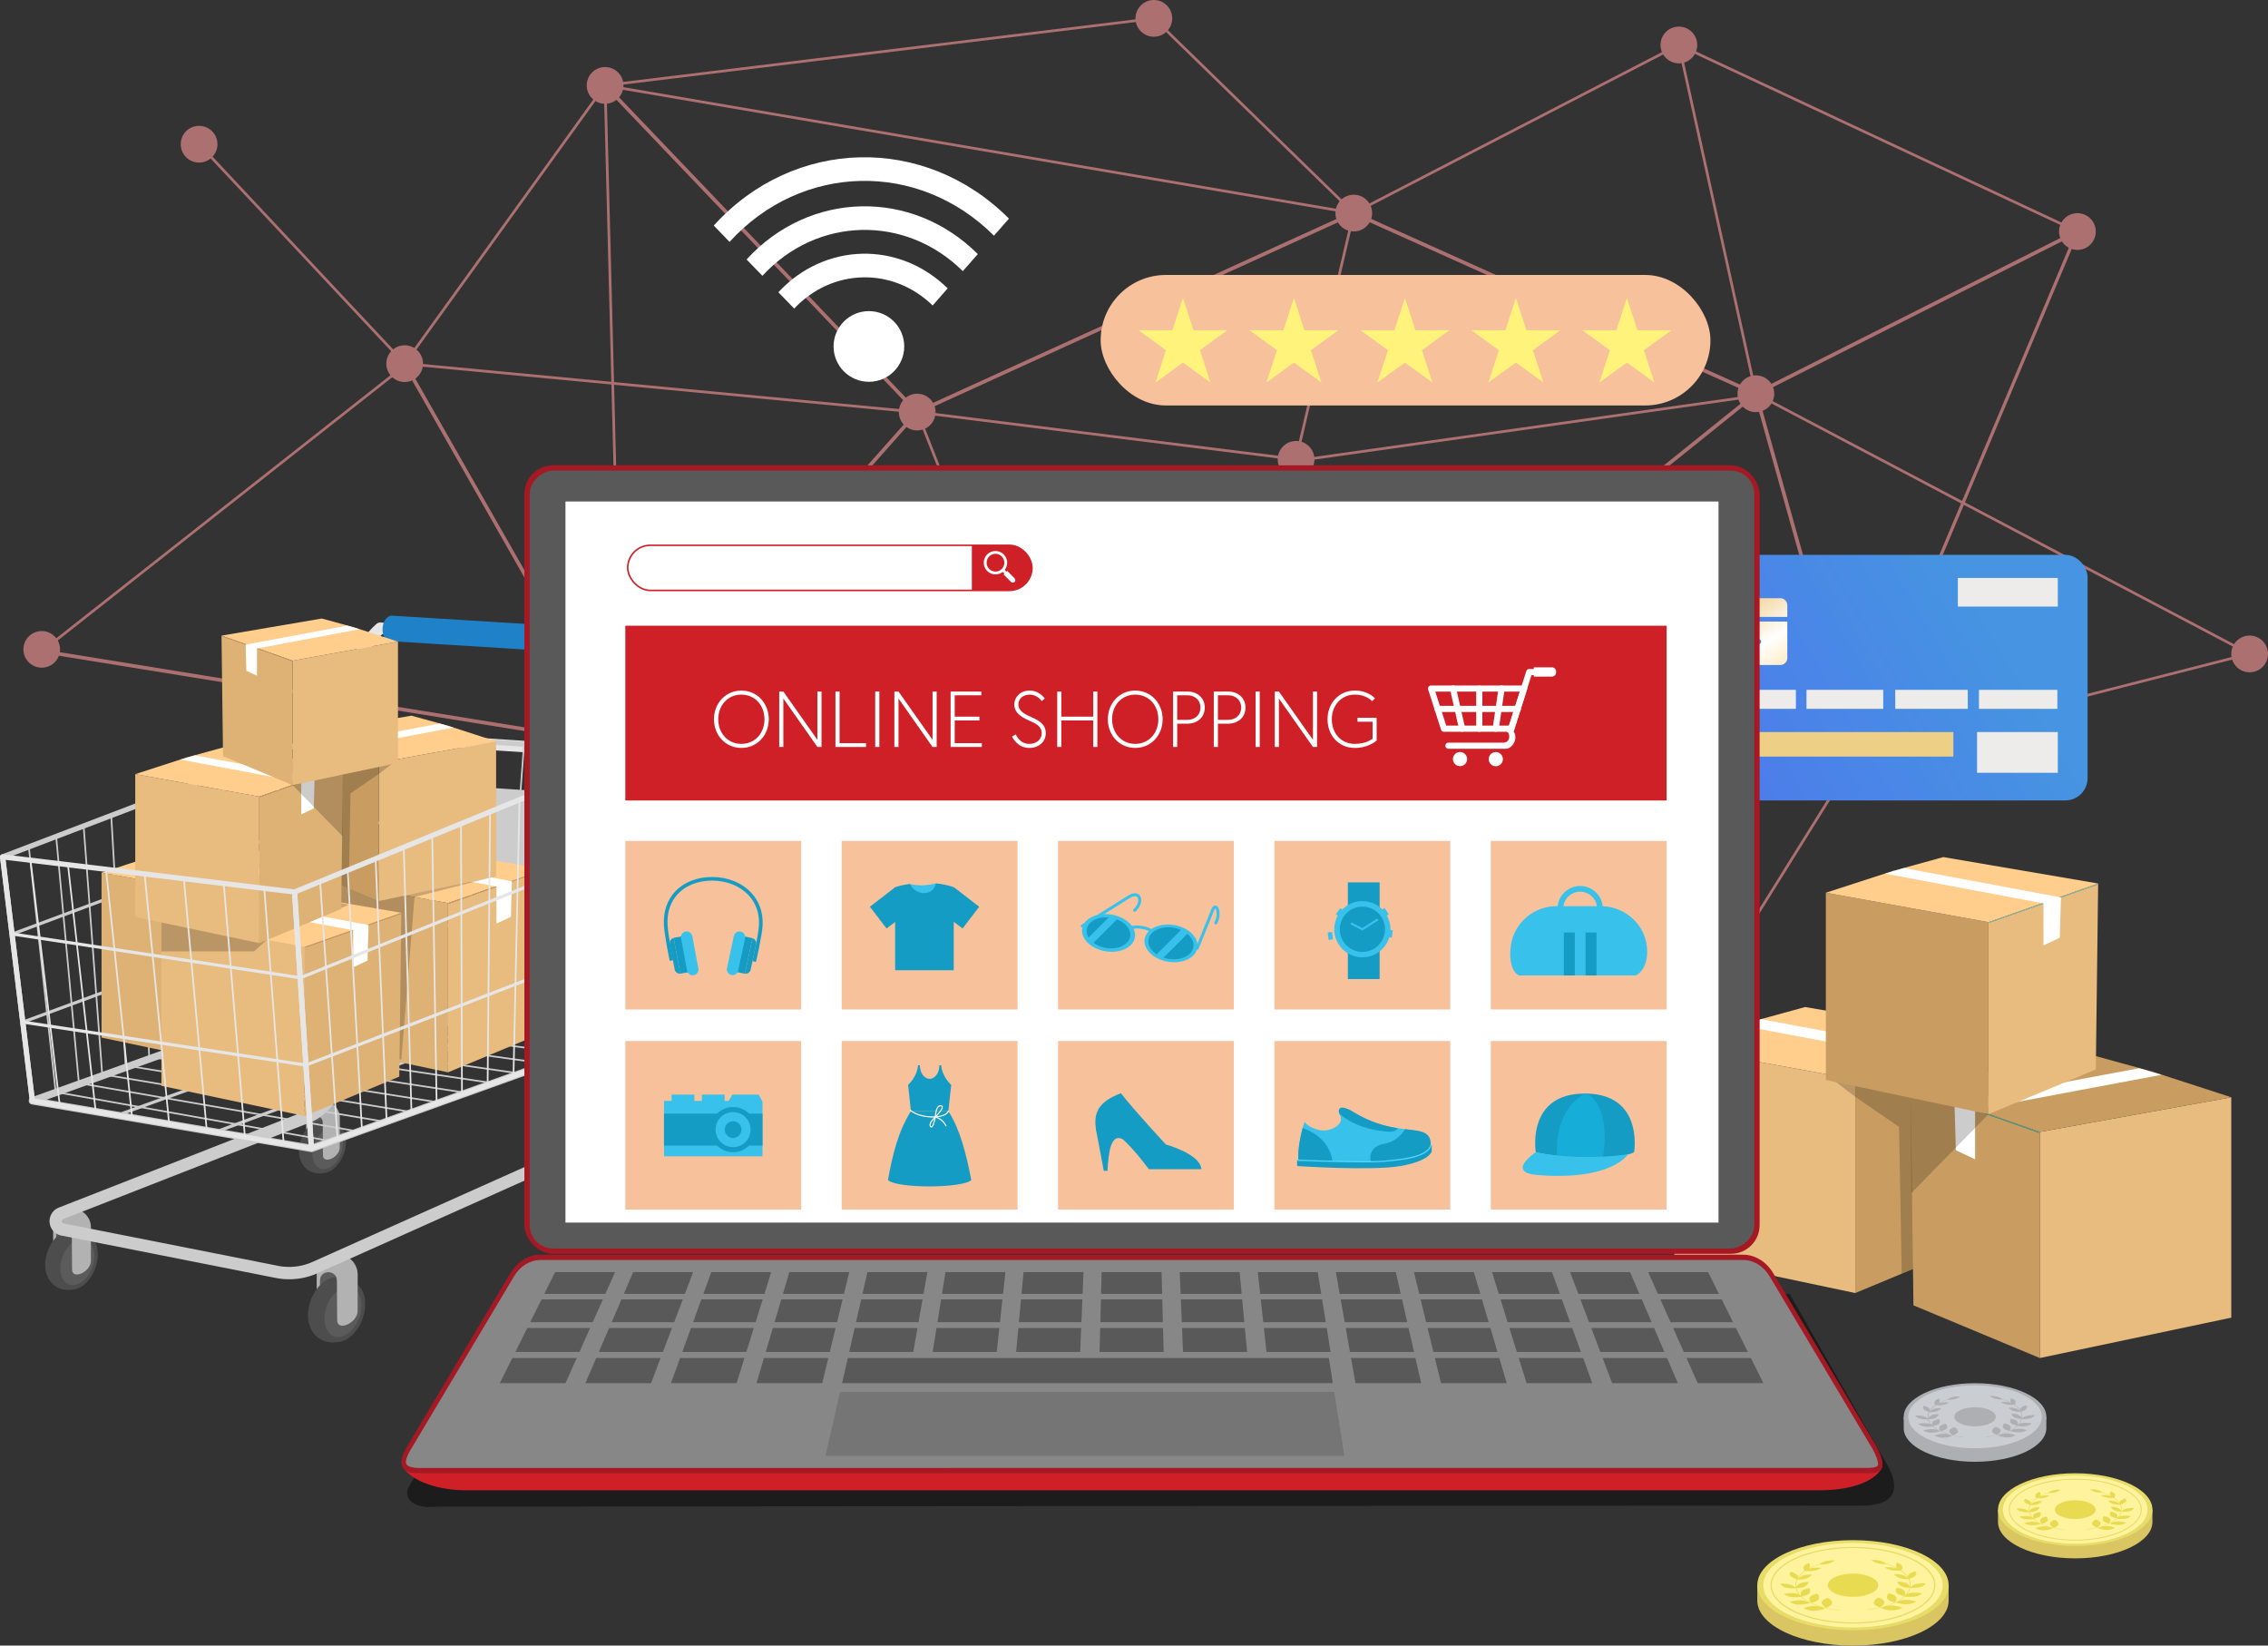 <svg xmlns="http://www.w3.org/2000/svg" xmlns:xlink="http://www.w3.org/1999/xlink" viewBox="0 0 4243.93 3078.66"><rect x="0" y="0" width="4243.93" height="3078.66" fill="#333333" stroke="none"/><defs><style>.cls-1{isolation:isolate;}.cls-2{opacity:0.6;}.cls-19,.cls-2,.cls-26{mix-blend-mode:soft-light;}.cls-3{fill:#f99;}.cls-19,.cls-4{fill:#fff;}.cls-5{fill:url(#linear-gradient);}.cls-6{fill:url(#linear-gradient-2);}.cls-7{fill:#edeceb;}.cls-8{fill:#edcf85;}.cls-9{fill:#e6e6e6;}.cls-10{fill:#1f81c7;}.cls-11{fill:#5b5b5b;}.cls-12{fill:#b2b2b2;}.cls-13{fill:#4d4d4d;}.cls-14{fill:#5c5c5c;}.cls-15{fill:#ccc;}.cls-16{fill:#deb275;}.cls-17{fill:#ffcd8c;}.cls-18{fill:#b38358;}.cls-20{fill:#e8bb7f;}.cls-21{opacity:0.2;mix-blend-mode:hard-light;}.cls-22{fill:#c99d62;}.cls-23{fill:#199969;}.cls-24{fill:#069399;}.cls-25{fill:#50adb3;}.cls-26{fill:#070707;opacity:0.5;}.cls-27{fill:#cf2027;}.cls-28{fill:#a51924;}.cls-29{fill:#878787;}.cls-30{fill:#595959;}.cls-31{fill:#757575;}.cls-32{fill:#f7c19c;}.cls-33{fill:#149cc4;}.cls-34{fill:#38c2eb;}.cls-35,.cls-38,.cls-42,.cls-44{fill:none;stroke-miterlimit:10;}.cls-35{stroke:#fff;stroke-linecap:round;stroke-width:2.09px;}.cls-36{fill:#59d9ff;}.cls-37{fill:#16add9;}.cls-38{stroke:#cf2027;stroke-width:2.9px;}.cls-39{fill:#d9c561;}.cls-40{fill:#e8dc68;}.cls-41{fill:#fff39e;}.cls-42,.cls-44{stroke:#e8dc68;}.cls-42{stroke-width:1.96px;}.cls-43{fill:#e8db52;}.cls-44{stroke-width:2.43px;}.cls-45{fill:#adafb3;}.cls-46{fill:#cacdd1;}.cls-47{fill:#fff37c;}</style><linearGradient id="linear-gradient" x1="3722.08" y1="1159.13" x2="3066.93" y2="1540.56" gradientUnits="userSpaceOnUse"><stop offset="0" stop-color="#4694e2"></stop><stop offset="1" stop-color="#4f74ed"></stop></linearGradient><linearGradient id="linear-gradient-2" x1="3176.27" y1="1004.98" x2="3395.56" y2="1371.29" gradientUnits="userSpaceOnUse"><stop offset="0.24" stop-color="#ebbc60"></stop><stop offset="0.55" stop-color="#fff"></stop><stop offset="0.99" stop-color="#ffbc38"></stop></linearGradient></defs><g class="cls-1"><g id="Layer_2" data-name="Layer 2"><g id="Layer_3" data-name="Layer 3"><g class="cls-2"><rect class="cls-3" x="3511.91" y="-153.18" width="5" height="823.38" transform="translate(1790.68 3332.05) rotate(-64.92)"></rect><rect class="cls-3" x="2494.94" y="238.83" width="684.87" height="5" transform="translate(206.27 1330.48) rotate(-27.35)"></rect><rect class="cls-3" x="3211.08" y="76.15" width="5" height="668.35" transform="translate(-12.89 702.51) rotate(-12.45)"></rect><rect class="cls-3" x="2780.88" y="1244.97" width="5" height="883.72" transform="translate(-213.91 2955.22) rotate(-54.15)"></rect><rect class="cls-3" x="3745.1" y="457.86" width="5" height="1044.32" transform="translate(1133.82 3838.89) rotate(-62.22)"></rect><polygon class="cls-3" points="3476.76 1414.34 3477.73 1412.04 3891.03 431.87 3885.5 429.54 3884.53 431.84 3471.23 1412.01 3476.76 1414.34"></polygon><rect class="cls-3" x="1830.23" y="-431.37" width="5" height="1421.17" transform="translate(1249.47 2038.96) rotate(-80.32)"></rect><rect class="cls-3" x="2343.66" y="-44.58" width="5" height="522.17" transform="translate(554.2 1746.28) rotate(-45.76)"></rect><rect class="cls-3" x="1357.14" y="1581.25" width="744.92" height="5" transform="translate(-486.79 2350.16) rotate(-61.55)"></rect><rect class="cls-3" x="1489.79" y="1667.15" width="997.83" height="5" transform="translate(-559.79 1171.83) rotate(-28.96)"></rect><rect class="cls-3" x="1157.41" y="1322.47" width="755.9" height="5" transform="translate(-215.32 301.25) rotate(-10.48)"></rect><polygon class="cls-3" points="80.13 1220.19 758.8 686.18 755.69 682.29 77.02 1216.31 80.13 1220.19"></polygon><rect class="cls-3" x="562.39" y="193.78" width="5" height="562.6" transform="translate(-172.15 514.67) rotate(-43.14)"></rect><rect class="cls-3" x="623.97" y="417.56" width="641.56" height="5" transform="translate(51.69 941.06) rotate(-54.23)"></rect><rect class="cls-3" x="1145.48" y="159.59" width="5" height="1234.3" transform="translate(-19.36 29.41) rotate(-1.46)"></rect><rect class="cls-3" x="1234.26" y="244.01" width="5" height="963.31" transform="translate(397.89 1888.62) rotate(-84.6)"></rect><rect class="cls-3" x="1355.45" y="1328.9" width="5" height="647.13" transform="translate(-720.17 1146.4) rotate(-36.9)"></rect><rect class="cls-3" x="1839.75" y="1055.3" width="652.74" height="5" transform="translate(-196.76 1535.11) rotate(-37.45)"></rect><rect class="cls-3" x="1809.14" y="752.93" width="5" height="521.39" transform="translate(-245.27 733.25) rotate(-21.47)"></rect><rect class="cls-3" x="2420.87" y="795.5" width="869.12" height="5" transform="matrix(0.99, -0.14, 0.14, 0.99, -84.07, 411.17)"></rect><rect class="cls-3" x="2422.72" y="859.35" width="5" height="568.7"></rect><rect class="cls-3" x="1128.44" y="94.58" width="1034.48" height="5" transform="translate(0.37 200.26) rotate(-6.96)"></rect><rect class="cls-3" x="3463.19" y="1314.64" width="758.14" height="5" transform="translate(-206.37 990.98) rotate(-14.32)"></rect><rect class="cls-3" x="2993.16" y="1675.74" width="630.17" height="5" transform="translate(133.72 3597.45) rotate(-58.05)"></rect><rect class="cls-3" x="2068.25" y="457.96" width="5" height="714.43" transform="translate(1005.81 2769.26) rotate(-82.9)"></rect><rect class="cls-3" x="2242.62" y="626.5" width="473.2" height="5" transform="translate(1301.03 2899.25) rotate(-76.81)"></rect><polygon class="cls-3" points="2425.92 1431.89 2427.37 1430.72 3289.73 737.75 3285.43 732.4 2424.53 1424.21 1905.72 1252.21 1903.56 1258.72 1905.93 1259.51 2425.92 1431.89"></polygon><polygon class="cls-3" points="1165.63 1397.48 1166.72 1390.71 1164.26 1390.31 76.66 1214.45 75.56 1221.22 78.03 1221.62 1165.63 1397.48"></polygon><polygon class="cls-3" points="1715.42 775.16 1717.7 774.12 2536.91 400.73 2534.07 394.49 1712.58 768.92 1715.42 775.16"></polygon><polygon class="cls-3" points="1163.1 1399.55 1166.27 1395.97 1720.5 771.41 1715.37 766.85 1164.32 1387.84 758.98 676.46 753.03 679.86 1163.1 1399.55"></polygon><rect class="cls-3" x="1420.84" y="40.21" width="6.86" height="850.37" transform="translate(72.79 1112.42) rotate(-43.68)"></rect><polygon class="cls-3" points="2422.78 1431.52 2425.28 1431.48 3477.52 1414.26 3477.41 1407.4 3474.91 1407.44 2422.67 1424.66 2422.78 1431.52"></polygon><polygon class="cls-3" points="3472.34 1414.21 3478.94 1412.35 3478.27 1409.95 3288.26 733.31 3281.66 735.16 3282.33 737.57 3472.34 1414.21"></polygon><polygon class="cls-3" points="3285.72 740.44 3287.18 739.7 3891.07 434.94 3887.98 428.82 3285.55 732.84 2532.34 394.49 2529.53 400.75 3285.72 740.44"></polygon><circle class="cls-3" cx="3887.29" cy="433.01" r="34.36" transform="translate(4.5 904.7) rotate(-13.28)"></circle><circle class="cls-3" cx="3474.97" cy="1410.87" r="34.36" transform="translate(-231.19 836.12) rotate(-13.28)"></circle><circle class="cls-3" cx="3285.63" cy="736.64" r="34.36"></circle><circle class="cls-3" cx="3141.53" cy="84.01" r="34.36" transform="translate(64.74 724.02) rotate(-13.28)"></circle><circle class="cls-3" cx="1132.26" cy="159.79" r="34.36"></circle><circle class="cls-3" cx="2159.11" cy="34.36" r="34.36"></circle><circle class="cls-3" cx="78.58" cy="1218.24" r="34.36" transform="matrix(0.96, -0.27, 0.27, 0.96, -326.28, 66.56)"></circle><circle class="cls-3" cx="2533.21" cy="398.65" r="34.36"></circle><circle class="cls-3" cx="2425.22" cy="1428.05" r="34.36"></circle><circle class="cls-3" cx="4209.57" cy="1223.41" r="34.36" transform="translate(1468.35 4644.36) rotate(-67.5)"></circle><circle class="cls-3" cx="1163.71" cy="1393.69" r="34.36" transform="translate(-644.65 1231.07) rotate(-45)"></circle><circle class="cls-3" cx="757.24" cy="680.33" r="34.36"></circle><circle class="cls-3" cx="372.53" cy="269.83" r="34.36" transform="translate(-17.25 514.07) rotate(-67.99)"></circle><circle class="cls-3" cx="1716.28" cy="771" r="34.36" transform="translate(-101.34 284.87) rotate(-9.22)"></circle><circle class="cls-3" cx="1907.01" cy="1256.25" r="34.36" transform="translate(-329.75 1716.41) rotate(-45)"></circle><circle class="cls-3" cx="1552.19" cy="1911.24" r="34.36" transform="translate(-807.56 2613.88) rotate(-67.5)"></circle><circle class="cls-3" cx="3141.53" cy="1945.6" r="34.36"></circle><circle class="cls-3" cx="2425.22" cy="859.35" r="34.36" transform="translate(102.68 1966.59) rotate(-45)"></circle></g></g><g id="Layer_7" data-name="Layer 7"><circle class="cls-4" cx="1625.91" cy="648.15" r="66.11"></circle><path class="cls-4" d="M1859.91,440.93,1888,409c-157.39-158-402.73-152.16-552.4,13l29.59,30.53C1499.36,305,1718.84,299.77,1859.91,440.93Z"></path><path class="cls-4" d="M1801.63,507.27l28.07-31.94c-123.5-123-315.14-118.53-432.67,10.09L1426.62,516C1528.66,405,1694.46,401.06,1801.63,507.27Z"></path><path class="cls-4" d="M1745.21,571.49l28.07-32c-90.7-89.23-230.34-86-316.76,7.27l29.6,30.54C1557,501.7,1670.85,499.08,1745.21,571.49Z"></path><rect class="cls-5" x="3164.69" y="1038.06" width="741.62" height="459.4" rx="41.53"></rect><path class="cls-6" d="M3290,1154.13h54.46V1132.3a13.16,13.16,0,0,0-13.16-13.16h-76.22v52.67c0,3.16-1.67,5.71-4.83,5.71h0c-3.15,0-4.39-2.55-4.39-5.71v-52.67H3232.7a13.16,13.16,0,0,0-13.16,13.16v63.81H3291a4.43,4.43,0,0,1,4.47,3.81,4.26,4.26,0,0,1-4.23,4.69h-71.72v26.32a13.16,13.16,0,0,0,13.16,13.16h98.63a13.16,13.16,0,0,0,13.16-13.16v-68.14h-54.71a4.34,4.34,0,0,1-4.31-4.78A4.51,4.51,0,0,1,3290,1154.13Z"></path><rect class="cls-7" x="3699.53" y="1369.52" width="151.08" height="76.23"></rect><rect class="cls-7" x="3219.54" y="1290.58" width="140.98" height="35.57"></rect><rect class="cls-7" x="3380.35" y="1290.58" width="143.61" height="35.57"></rect><rect class="cls-7" x="3703.08" y="1290.58" width="146.69" height="35.57"></rect><rect class="cls-7" x="3546.44" y="1290.58" width="135.71" height="35.57"></rect><rect class="cls-8" x="3220.38" y="1369.52" width="434.79" height="45.93"></rect><rect class="cls-7" x="3663.55" y="1081.26" width="187.06" height="53.55"></rect><path class="cls-9" d="M1179.78,1420.59c-.24,0-.48,0-.72,0l-556.82-36.88a10.74,10.74,0,0,1-9.75-13.11c23.75-103.52,53.85-170,92-203.36a10.68,10.68,0,0,1,7.68-2.63l559.08,32.53a10.74,10.74,0,0,1,7.71,17.48c-46.79,57.73-76.61,124-88.63,197A10.71,10.71,0,0,1,1179.78,1420.59ZM636.31,1363.1l534.56,35.41a436.4,436.4,0,0,1,78.83-181.14l-534.25-31.08C684.13,1215.91,657.53,1275.33,636.31,1363.1Z"></path><path class="cls-10" d="M1248.43,1194.47c-1.83-5.35-5.29-10.82-10.56-11.36L732.2,1151.68c-21.32,3.85-21.33,46.54-2.88,47.73L1235,1230.84c6.06-1.24,10-5.8,12.43-12.95C1237.87,1217.53,1235.37,1194.67,1248.43,1194.47Z"></path><rect class="cls-11" x="592.67" y="2346.47" width="76.54" height="144.87" rx="38.27"></rect><polygon class="cls-12" points="592.67 2384.74 592.67 2474.74 598.73 2470.48 598.73 2377.42 592.67 2384.74"></polygon><path class="cls-13" d="M623.45,2390.3s37.35-8.81,54.7,25.52-34.17,92.81-46.91,95.11-36.86-.5-48.11-22.9S594.71,2402.54,623.45,2390.3Z"></path><ellipse class="cls-13" cx="617.8" cy="2445.91" rx="58.09" ry="38.63" transform="translate(-1889.94 2171.29) rotate(-69.58)"></ellipse><ellipse class="cls-13" cx="641.76" cy="2454.84" rx="58.09" ry="38.63" transform="translate(-1882.7 2199.57) rotate(-69.58)"></ellipse><ellipse class="cls-11" cx="641.76" cy="2454.84" rx="48.51" ry="32.26" transform="translate(-1882.7 2199.57) rotate(-69.58)"></ellipse><path class="cls-11" d="M577.49,2382.48h-.12v-1.26A6.56,6.56,0,0,0,577.49,2382.48Z"></path><path class="cls-12" d="M630.94,2346.47h0c-21.05,0-38.27,16.94-38.27,37.65l6.06,11.81c0-21.15,31.67-21.1,31.67,0l.54,74.18c0,20.94,36.45,6.19,38.27-16.43v-69.56C669.21,2363.41,652,2346.47,630.94,2346.47Z"></path><rect class="cls-14" x="99.58" y="2261.17" width="70.53" height="133.49" rx="35.26"></rect><polygon class="cls-12" points="99.58 2296.44 99.58 2379.37 105.16 2375.44 105.16 2289.69 99.58 2296.44"></polygon><path class="cls-13" d="M128,2301.56s34.41-8.11,50.39,23.52-31.47,85.52-43.21,87.64-34-.46-44.34-21.11S101.46,2312.85,128,2301.56Z"></path><ellipse class="cls-13" cx="122.73" cy="2352.8" rx="53.53" ry="35.6" transform="translate(-2124.98 1646.74) rotate(-69.58)"></ellipse><ellipse class="cls-13" cx="144.82" cy="2361.03" rx="53.53" ry="35.6" transform="translate(-2118.31 1672.8) rotate(-69.58)"></ellipse><ellipse class="cls-11" cx="144.82" cy="2361.03" rx="44.7" ry="29.73" transform="translate(-2118.31 1672.79) rotate(-69.57)"></ellipse><path class="cls-11" d="M85.6,2294.36h-.12v-1.16A5.64,5.64,0,0,0,85.6,2294.36Z"></path><path class="cls-12" d="M134.85,2261.17h0c-19.4,0-35.27,15.62-35.27,34.7l5.58,10.88c0-19.49,29.19-19.45,29.19,0l.5,68.36c0,19.29,33.59,5.7,35.26-15.14v-64.1C170.11,2276.79,154.24,2261.17,134.85,2261.17Z"></path><rect class="cls-14" x="572.86" y="2059.56" width="62.93" height="119.11" rx="31.46"></rect><polygon class="cls-12" points="572.86 2091.02 572.86 2165.02 577.84 2161.52 577.84 2085 572.86 2091.02"></polygon><path class="cls-13" d="M598.17,2095.59s30.7-7.24,45,21-28.09,76.3-38.57,78.2-30.31-.42-39.56-18.83S574.53,2105.66,598.17,2095.59Z"></path><ellipse class="cls-13" cx="593.52" cy="2141.32" rx="47.76" ry="31.76" transform="translate(-1620.3 1950.25) rotate(-69.58)"></ellipse><ellipse class="cls-13" cx="613.22" cy="2148.66" rx="47.76" ry="31.76" transform="translate(-1614.35 1973.49) rotate(-69.58)"></ellipse><ellipse class="cls-11" cx="613.22" cy="2148.66" rx="39.89" ry="26.52" transform="translate(-1614.35 1973.48) rotate(-69.57)"></ellipse><path class="cls-11" d="M560.38,2089.17h-.1v-1A5.16,5.16,0,0,0,560.38,2089.17Z"></path><path class="cls-12" d="M604.32,2059.56h0c-17.3,0-31.46,13.93-31.46,31l5,9.7c0-17.39,26-17.35,26,0l.44,61c0,17.21,30,5.09,31.47-13.51v-57.19C635.79,2073.49,621.63,2059.56,604.32,2059.56Z"></path><rect class="cls-14" x="1093.83" y="2127.44" width="62.93" height="119.11" rx="31.46"></rect><polygon class="cls-12" points="1093.83 2158.9 1093.83 2232.91 1098.81 2229.4 1098.81 2152.88 1093.83 2158.9"></polygon><path class="cls-13" d="M1119.14,2163.48s30.7-7.24,45,21-28.09,76.31-38.57,78.2-30.31-.41-39.56-18.83S1095.5,2173.54,1119.14,2163.48Z"></path><ellipse class="cls-13" cx="1114.49" cy="2209.2" rx="47.76" ry="31.76" transform="translate(-1344.75 2482.65) rotate(-69.58)"></ellipse><ellipse class="cls-13" cx="1134.19" cy="2216.54" rx="47.76" ry="31.76" transform="translate(-1338.8 2505.9) rotate(-69.58)"></ellipse><ellipse class="cls-11" cx="1134.19" cy="2216.54" rx="39.89" ry="26.52" transform="translate(-1338.8 2505.89) rotate(-69.58)"></ellipse><path class="cls-11" d="M1081.35,2157.05h-.1v-1A5.1,5.1,0,0,0,1081.35,2157.05Z"></path><path class="cls-12" d="M1125.29,2127.44h0c-17.3,0-31.46,13.93-31.46,31l5,9.7c0-17.39,26-17.35,26,0l-5.81,59.1c0,17.21,36.23,7,37.72-11.61V2158.4C1156.76,2141.37,1142.6,2127.44,1125.29,2127.44Z"></path><path class="cls-15" d="M541.2,2393.29a131.19,131.19,0,0,1-25.43-2.5l-401-79.3a27.36,27.36,0,0,1-4.67-52.32l460.76-180.28a73.72,73.72,0,0,0,45.48-83.16L593,1878.79a11.55,11.55,0,0,1,12.79-13.72l525.45,67.18a11.55,11.55,0,0,1,9.79,8.82l23.51,100.38a97.2,97.2,0,0,1-54.92,109.92L594.32,2381.89A129.81,129.81,0,0,1,541.2,2393.29ZM618.76,1890,639,1991.2a96.78,96.78,0,0,1-59.71,109.2L118.48,2280.68a4.26,4.26,0,0,0,.73,8.15l401,79.29a106.72,106.72,0,0,0,64.63-7.31l515.27-230.53a74,74,0,0,0,41.84-83.64l-21.67-92.5Z"></path><path class="cls-15" d="M1155,1948.15q-.3,0-.6,0l-573.28-70.78a4.89,4.89,0,0,1-4.27-5.2l37.33-503.56a4.89,4.89,0,0,1,5.18-4.5L1192.63,1401a4.88,4.88,0,0,1,4.55,5.21l-37.33,537.44a4.86,4.86,0,0,1-4.86,4.54Zm-568.07-79.92,563.55,69.57,36.64-527.42-563.56-36.26Z"></path><rect class="cls-15" x="890.77" y="1266.82" width="5.86" height="575.25" transform="translate(-728.6 2318.1) rotate(-85.31)"></rect><rect class="cls-15" x="877.75" y="1447.75" width="5.86" height="576.22" transform="translate(-930.81 2448.13) rotate(-84.56)"></rect><path class="cls-15" d="M638.54,1880.91h-.13a1.56,1.56,0,0,1-1.43-1.68L678.86,1372a1.56,1.56,0,1,1,3.11.26l-41.88,507.25A1.57,1.57,0,0,1,638.54,1880.91Z"></path><path class="cls-15" d="M712.45,1890.06h-.13a1.56,1.56,0,0,1-1.43-1.68l41.16-511.54a1.57,1.57,0,0,1,3.12.25L714,1888.62A1.57,1.57,0,0,1,712.45,1890.06Z"></path><path class="cls-15" d="M787.6,1899.36h-.13a1.56,1.56,0,0,1-1.43-1.68l40.42-515.9a1.52,1.52,0,0,1,1.67-1.43,1.55,1.55,0,0,1,1.44,1.67l-40.42,515.9A1.56,1.56,0,0,1,787.6,1899.36Z"></path><path class="cls-15" d="M864,1908.83h-.12a1.54,1.54,0,0,1-1.43-1.67l39.64-520.34a1.56,1.56,0,1,1,3.11.24l-39.64,520.33A1.57,1.57,0,0,1,864,1908.83Z"></path><path class="cls-15" d="M941.74,1918.45h-.12a1.57,1.57,0,0,1-1.44-1.68L979,1391.93a1.56,1.56,0,1,1,3.11.23L943.29,1917A1.56,1.56,0,0,1,941.74,1918.45Z"></path><path class="cls-15" d="M1020.79,1928.24h-.11a1.54,1.54,0,0,1-1.44-1.66l38-529.44a1.56,1.56,0,1,1,3.11.22l-38,529.44A1.56,1.56,0,0,1,1020.79,1928.24Z"></path><path class="cls-15" d="M1101.22,1938.2h-.11a1.56,1.56,0,0,1-1.45-1.66l37.12-534.11a1.56,1.56,0,1,1,3.11.22l-37.11,534.1A1.56,1.56,0,0,1,1101.22,1938.2Z"></path><path class="cls-15" d="M1021.4,1668l-270.5-23.46a18.14,18.14,0,0,1-16.52-19.44l12.36-162.75L1052.63,1483l-11.57,168.16A18.15,18.15,0,0,1,1021.4,1668Z"></path><path class="cls-15" d="M104.31,2045.44a1.56,1.56,0,0,1-1.55-1.4L52.37,1584.55a1.56,1.56,0,0,1,3.11-.34l50.38,459.49a1.56,1.56,0,0,1-1.38,1.73Z"></path><path class="cls-15" d="M147.78,2029.83a1.56,1.56,0,0,1-1.55-1.42L103.54,1565a1.56,1.56,0,1,1,3.1-.29l42.7,463.4a1.57,1.57,0,0,1-1.42,1.69Z"></path><path class="cls-15" d="M191.43,2014.16a1.56,1.56,0,0,1-1.56-1.44l-34.93-467.33a1.56,1.56,0,0,1,3.12-.23L193,2012.48a1.57,1.57,0,0,1-1.44,1.68Z"></path><path class="cls-15" d="M235.25,1998.43a1.57,1.57,0,0,1-1.56-1.47L206.6,1525.67a1.56,1.56,0,0,1,1.47-1.65,1.6,1.6,0,0,1,1.65,1.47l27.09,471.29a1.56,1.56,0,0,1-1.47,1.65Z"></path><path class="cls-15" d="M279.25,1982.64a1.57,1.57,0,0,1-1.56-1.5L258.5,1505.86a1.58,1.58,0,0,1,1.5-1.63,1.55,1.55,0,0,1,1.62,1.5L280.81,1981a1.55,1.55,0,0,1-1.49,1.62Z"></path><path class="cls-15" d="M323.43,1966.77a1.56,1.56,0,0,1-1.56-1.52L310.66,1486a1.56,1.56,0,1,1,3.12-.08L325,1965.18a1.55,1.55,0,0,1-1.52,1.59Z"></path><path class="cls-15" d="M367.8,1950.85a1.57,1.57,0,0,1-1.57-1.55l-3.17-483.36a1.57,1.57,0,0,1,1.56-1.57h0a1.57,1.57,0,0,1,1.56,1.55l3.17,483.36a1.57,1.57,0,0,1-1.55,1.57Z"></path><path class="cls-15" d="M412.34,1934.86h0a1.56,1.56,0,0,1-1.54-1.58l4.94-487.44a1.56,1.56,0,0,1,1.57-1.54h0a1.56,1.56,0,0,1,1.55,1.57l-5,487.44A1.57,1.57,0,0,1,412.34,1934.86Z"></path><path class="cls-15" d="M457.07,1918.81H457a1.56,1.56,0,0,1-1.52-1.6l13.14-491.56a1.53,1.53,0,0,1,1.6-1.51,1.56,1.56,0,0,1,1.52,1.6l-13.13,491.56A1.57,1.57,0,0,1,457.07,1918.81Z"></path><path class="cls-15" d="M502,1902.68h-.06a1.56,1.56,0,0,1-1.5-1.62l21.4-495.71a1.56,1.56,0,0,1,3.12.13l-21.4,495.71A1.55,1.55,0,0,1,502,1902.68Z"></path><path class="cls-15" d="M547.07,1886.5H547a1.56,1.56,0,0,1-1.46-1.65L575.25,1385a1.56,1.56,0,0,1,3.11.19L548.63,1885A1.57,1.57,0,0,1,547.07,1886.5Z"></path><path class="cls-15" d="M60.62,2064.44a4.9,4.9,0,0,1-4.85-4.29L0,1603.67a4.86,4.86,0,0,1,3.1-5.15L617.3,1364.39a4.87,4.87,0,0,1,6.6,4.92l-37.32,503.55a4.9,4.9,0,0,1-3.22,4.23L62.27,2064.15A5,5,0,0,1,60.62,2064.44ZM10.19,1606.27,64.72,2052.9,577.08,1869l36.53-492.74Z"></path><rect class="cls-15" x="2.87" y="1635.74" width="623.92" height="5.86" transform="translate(-552.69 213.27) rotate(-20.45)"></rect><rect class="cls-15" x="24.98" y="1807.4" width="587.08" height="5.86" transform="translate(-607.68 222.6) rotate(-20.28)"></rect><path class="cls-15" d="M620.46,2136.56a1.24,1.24,0,0,1-.27,0l-514.52-91.71a1.56,1.56,0,0,1,.55-3.07l514.51,91.71a1.56,1.56,0,0,1,1.27,1.81A1.58,1.58,0,0,1,620.46,2136.56Z"></path><path class="cls-15" d="M670.92,2118.46a1.15,1.15,0,0,1-.26,0L151.1,2028.57a1.56,1.56,0,1,1,.54-3.08l519.55,89.87a1.56,1.56,0,0,1-.27,3.1Z"></path><path class="cls-15" d="M721.37,2100.36l-.26,0-524.59-88a1.56,1.56,0,1,1,.52-3.08l524.59,88a1.56,1.56,0,0,1-.26,3.1Z"></path><path class="cls-15" d="M771.8,2082.27a1.06,1.06,0,0,1-.25,0l-529.62-86.17a1.57,1.57,0,0,1,.5-3.09l529.62,86.18a1.56,1.56,0,0,1-.25,3.1Z"></path><path class="cls-15" d="M822.22,2064.19l-.25,0-534.65-84.33a1.56,1.56,0,0,1,.49-3.09l534.65,84.34a1.56,1.56,0,0,1-.24,3.1Z"></path><path class="cls-15" d="M872.62,2046.11h-.24L332.7,1963.6a1.56,1.56,0,0,1,.48-3.09L872.85,2043a1.56,1.56,0,0,1-.23,3.1Z"></path><path class="cls-15" d="M923,2028a1,1,0,0,1-.24,0l-544.7-80.65a1.56,1.56,0,0,1,.46-3.09l544.7,80.65A1.56,1.56,0,0,1,923,2028Z"></path><path class="cls-15" d="M973.38,2010h-.23l-549.72-78.82a1.56,1.56,0,0,1,.44-3.09l549.73,78.82a1.56,1.56,0,0,1-.22,3.1Z"></path><path class="cls-15" d="M1023.73,1991.91h-.21l-554.75-77a1.56,1.56,0,0,1,.43-3.1l554.74,77a1.56,1.56,0,0,1-.21,3.1Z"></path><path class="cls-15" d="M1074.07,1973.86l-.21,0L514.11,1898.7a1.56,1.56,0,0,1,.41-3.1l559.76,75.15a1.56,1.56,0,0,1-.21,3.11Z"></path><path class="cls-15" d="M1124.4,1955.81l-.21,0-564.77-73.3a1.56,1.56,0,0,1,.41-3.1l564.77,73.31a1.56,1.56,0,0,1-.2,3.11Z"></path><rect class="cls-15" x="202.3" y="1987.24" width="568.48" height="5.86" transform="translate(-646.15 282.98) rotate(-19.83)"></rect><rect class="cls-15" x="385.18" y="2014.65" width="576.8" height="5.86" transform="translate(-659.86 360.39) rotate(-20.36)"></rect><path class="cls-15" d="M582.75,2155.35a6.38,6.38,0,0,1-1.15-.1l-522.13-89a6.83,6.83,0,0,1-1.16-13.16L579.4,1866.07a6.88,6.88,0,0,1,3.15-.35l573.27,70.77a6.83,6.83,0,0,1,1.47,13.21L585.06,2155A6.81,6.81,0,0,1,582.75,2155.35ZM87.42,2057.19l494.71,84.3,543.53-194.95-543.17-67.06Z"></path><polygon class="cls-16" points="458.11 1997.71 190 1941.18 190 1632.61 458.11 1681.13 458.11 1997.71"></polygon><polygon class="cls-17" points="190 1632.61 301.2 1596.54 383.69 1573.88 638.97 1617.41 458.11 1681.13 190 1632.61"></polygon><polygon class="cls-16" points="458.11 1997.71 635.1 1923.93 638.97 1617.41 458.11 1681.13 458.11 1997.71"></polygon><path class="cls-18" d="M565,1645.22h-.09L301.11,1597a.52.52,0,0,1-.41-.59.51.51,0,0,1,.59-.4l263.81,48.18a.5.5,0,0,1-.09,1Z"></path><path class="cls-18" d="M459.51,1682.33a.51.51,0,0,1-.17-1l178.59-62.81a.5.5,0,0,1,.33,1L459.68,1682.3Z"></path><polygon class="cls-19" points="287.66 1601.14 548.75 1650.17 548.75 1719.46 575.71 1706.78 577.61 1640.35 319.05 1591.95 287.66 1601.14"></polygon><polygon class="cls-16" points="838.39 2006.14 570.28 1949.61 570.28 1641.03 838.39 1689.56 838.39 2006.14"></polygon><polygon class="cls-17" points="570.28 1641.03 681.48 1604.97 763.97 1582.31 1019.25 1625.83 838.39 1689.56 570.28 1641.03"></polygon><polygon class="cls-20" points="838.39 2006.14 1015.38 1932.36 1019.25 1625.83 838.39 1689.56 838.39 2006.14"></polygon><path class="cls-18" d="M945.29,1653.65h-.09l-263.81-48.18a.5.5,0,1,1,.18-1l263.81,48.18a.5.5,0,0,1,.4.58A.49.49,0,0,1,945.29,1653.65Z"></path><path class="cls-18" d="M839.79,1690.75a.5.5,0,0,1-.17-1L1018.21,1627a.49.49,0,0,1,.64.3.51.51,0,0,1-.31.64L840,1690.72Z"></path><polygon class="cls-19" points="667.93 1609.56 929.03 1658.6 929.03 1727.88 955.99 1715.2 957.89 1648.77 699.33 1600.37 667.93 1609.56"></polygon><polygon class="cls-21" points="775.69 1678.21 928.34 1639.41 621.53 1629.06 621.53 1670.09 570.28 1658.85 570.28 1949.61 751.01 1982.5 775.69 1678.21"></polygon><polygon class="cls-20" points="570.14 2087.96 302.04 2031.43 302.04 1722.85 570.14 1771.38 570.14 2087.96"></polygon><polygon class="cls-17" points="302.04 1722.85 413.23 1686.79 495.73 1664.12 751.01 1707.65 570.14 1771.38 302.04 1722.85"></polygon><polygon class="cls-16" points="570.14 2087.96 747.14 2014.18 751.01 1707.65 570.14 1771.38 570.14 2087.96"></polygon><path class="cls-18" d="M677.05,1735.46H677l-263.82-48.18a.5.5,0,0,1,.18-1l263.82,48.18a.5.5,0,0,1,.4.58A.49.49,0,0,1,677.05,1735.46Z"></path><path class="cls-18" d="M571.55,1772.57a.52.52,0,0,1-.48-.33.51.51,0,0,1,.31-.64L750,1708.78a.5.5,0,0,1,.33,1l-178.59,62.81A.45.45,0,0,1,571.55,1772.57Z"></path><polygon class="cls-19" points="399.69 1691.38 660.79 1740.42 660.79 1809.7 687.75 1797.02 689.65 1730.59 431.09 1682.19 399.69 1691.38"></polygon><polygon class="cls-21" points="302.04 1779.83 475.62 1779.83 499.02 1758.5 652.68 1692.45 495.73 1664.12 302.04 1722.85 302.04 1779.83"></polygon><polygon class="cls-20" points="709 1685.66 928.34 1639.41 928.34 1386.96 709 1426.66 709 1685.66"></polygon><polygon class="cls-17" points="928.34 1386.96 837.37 1357.45 769.88 1338.91 561.03 1374.52 709 1426.66 928.34 1386.96"></polygon><polygon class="cls-22" points="709 1685.66 564.19 1625.3 561.03 1374.52 709 1426.66 709 1685.66"></polygon><polygon class="cls-21" points="745.04 1420.13 709 1447.81 655.9 1484.3 652.68 1662.18 625.61 1650.42 625.61 1396.54 709 1426.66 745.04 1420.13"></polygon><path class="cls-18" d="M621.53,1397.28a.41.41,0,0,1-.07-.82l215.83-39.41a.4.4,0,0,1,.48.33.42.42,0,0,1-.33.48l-215.83,39.41Z"></path><path class="cls-18" d="M707.85,1427.64a.35.35,0,0,1-.14,0l-146.1-51.39a.41.41,0,0,1-.26-.52.43.43,0,0,1,.53-.25L708,1426.84a.41.41,0,0,1,.26.52A.42.42,0,0,1,707.85,1427.64Z"></path><polygon class="cls-19" points="848.45 1361.21 634.84 1401.33 634.84 1458.01 612.78 1447.64 611.23 1393.29 822.76 1353.69 848.45 1361.21"></polygon><polygon class="cls-20" points="485.21 1764.44 253.07 1715.49 253.07 1448.31 485.21 1490.33 485.21 1764.44"></polygon><polygon class="cls-17" points="253.07 1448.31 349.35 1417.08 420.78 1397.46 641.81 1435.15 485.21 1490.33 253.07 1448.31"></polygon><polygon class="cls-16" points="485.21 1764.44 638.47 1700.56 641.81 1435.15 485.21 1490.33 485.21 1764.44"></polygon><path class="cls-18" d="M577.78,1459.23h-.08l-228.43-41.72a.44.44,0,0,1-.35-.51.45.45,0,0,1,.51-.35l228.42,41.72a.43.43,0,0,1-.07.86Z"></path><path class="cls-18" d="M486.43,1491.36a.43.43,0,0,1-.41-.29.43.43,0,0,1,.26-.55l154.63-54.39a.44.44,0,0,1,.56.27.43.43,0,0,1-.27.55l-154.63,54.39Z"></path><polygon class="cls-19" points="337.62 1421.06 563.7 1463.52 563.7 1523.51 587.04 1512.53 588.69 1455.01 364.81 1413.1 337.62 1421.06"></polygon><polygon class="cls-21" points="439.22 1404.04 426.05 1407.66 547.5 1468.85 641.06 1564.55 641.81 1435.15 439.22 1404.04"></polygon><polygon class="cls-20" points="547.5 1468.85 744.68 1427.27 744.68 1200.33 547.5 1236.02 547.5 1468.85"></polygon><polygon class="cls-17" points="744.68 1200.33 662.9 1173.8 602.23 1157.14 414.49 1189.15 547.5 1236.02 744.68 1200.33"></polygon><polygon class="cls-16" points="547.5 1468.85 417.33 1414.59 414.49 1189.15 547.5 1236.02 547.5 1468.85"></polygon><path class="cls-18" d="M468.88,1209.6a.36.36,0,0,1-.36-.3.36.36,0,0,1,.29-.43l194-35.43a.37.37,0,0,1,.43.3.36.36,0,0,1-.3.42L469,1209.6Z"></path><path class="cls-18" d="M546.47,1236.89a.25.25,0,0,1-.12,0L415,1190.68a.36.36,0,0,1-.23-.47.37.37,0,0,1,.47-.23l131.34,46.2a.36.36,0,0,1-.12.71Z"></path><polygon class="cls-19" points="672.86 1177.18 480.84 1213.25 480.84 1264.2 461.01 1254.88 459.61 1206.02 649.77 1170.42 672.86 1177.18"></polygon><path class="cls-9" d="M111.86,2069.85a1.55,1.55,0,0,1-1.54-1.37L55.57,1609.54a1.56,1.56,0,0,1,3.1-.37l54.75,458.93a1.56,1.56,0,0,1-1.37,1.74Z"></path><path class="cls-9" d="M179.09,2081.31a1.57,1.57,0,0,1-1.55-1.39l-51.92-462a1.56,1.56,0,1,1,3.1-.35l51.93,462a1.57,1.57,0,0,1-1.38,1.73Z"></path><path class="cls-9" d="M247.33,2092.93a1.55,1.55,0,0,1-1.55-1.4l-49-465a1.56,1.56,0,0,1,1.39-1.72,1.58,1.58,0,0,1,1.72,1.39l49,465a1.55,1.55,0,0,1-1.39,1.71Z"></path><path class="cls-9" d="M316.59,2104.73a1.56,1.56,0,0,1-1.55-1.41l-46-468.13a1.56,1.56,0,0,1,3.11-.3l46,468.13a1.57,1.57,0,0,1-1.4,1.71Z"></path><path class="cls-9" d="M386.91,2116.71a1.56,1.56,0,0,1-1.55-1.41L342.48,1644a1.57,1.57,0,0,1,1.42-1.7,1.55,1.55,0,0,1,1.69,1.41L388.47,2115a1.56,1.56,0,0,1-1.41,1.7Z"></path><path class="cls-9" d="M458.32,2128.88a1.57,1.57,0,0,1-1.56-1.43L417.1,1653a1.56,1.56,0,0,1,3.11-.26l39.66,474.47a1.55,1.55,0,0,1-1.42,1.68Z"></path><path class="cls-9" d="M530.82,2141.23a1.57,1.57,0,0,1-1.56-1.44l-36.33-477.7a1.56,1.56,0,0,1,3.11-.23l36.34,477.69a1.57,1.57,0,0,1-1.44,1.68Z"></path><path class="cls-9" d="M582.75,2153.4a4.54,4.54,0,0,1-.82-.07l-522.13-89a4.89,4.89,0,0,1-4-4.22L0,1603.67a4.88,4.88,0,0,1,5.42-5.44L551.76,1664a4.88,4.88,0,0,1,4.29,4.52l31.57,479.73a4.88,4.88,0,0,1-4.87,5.2ZM65,2055.36l512.46,87.31-30.9-469.51-536.1-64.5Z"></path><rect class="cls-9" x="291.98" y="1516.63" width="5.85" height="543.71" transform="translate(-1517.58 1811.53) rotate(-81.36)"></rect><rect class="cls-9" x="304.91" y="1684.6" width="5.85" height="535.36" transform="translate(-1668.53 1963.5) rotate(-81.36)"></rect><path class="cls-9" d="M582.75,2153.4a4.89,4.89,0,0,1-4.87-4.56l-31.57-479.73a4.88,4.88,0,0,1,3-4.83l641.13-263a4.88,4.88,0,0,1,6.72,4.86l-37.33,537.44a4.89,4.89,0,0,1-3.22,4.26L584.4,2153.11A4.7,4.7,0,0,1,582.75,2153.4ZM556.28,1672l30.91,469.76,563.15-202,36.56-526.44Z"></path><rect class="cls-9" x="537.63" y="1701.89" width="666.69" height="5.85" transform="translate(-573.72 448.69) rotate(-21.93)"></rect><rect class="cls-9" x="551.14" y="1874.85" width="637.71" height="5.86" transform="translate(-617.25 438.67) rotate(-21.08)"></rect><path class="cls-9" d="M631.65,2132.54a1.55,1.55,0,0,1-1.55-1.46l-32.59-481.82a1.56,1.56,0,0,1,3.11-.21l32.59,481.83a1.56,1.56,0,0,1-1.45,1.66Z"></path><path class="cls-9" d="M677.33,2116.16a1.56,1.56,0,0,1-1.55-1.48l-26.7-486.59a1.56,1.56,0,0,1,3.12-.18l26.69,486.6a1.55,1.55,0,0,1-1.47,1.64Z"></path><path class="cls-9" d="M723.45,2099.62a1.57,1.57,0,0,1-1.56-1.5l-20.67-491.44a1.56,1.56,0,0,1,3.12-.13L725,2098a1.55,1.55,0,0,1-1.49,1.62Z"></path><path class="cls-9" d="M770,2082.92a1.57,1.57,0,0,1-1.56-1.52l-14.53-496.35A1.56,1.56,0,1,1,757,1585l14.53,496.35a1.55,1.55,0,0,1-1.51,1.6Z"></path><path class="cls-9" d="M817,2066.05a1.56,1.56,0,0,1-1.56-1.53l-8.27-501.35a1.56,1.56,0,0,1,1.54-1.58,1.54,1.54,0,0,1,1.59,1.53l8.26,501.35a1.55,1.55,0,0,1-1.53,1.58Z"></path><path class="cls-9" d="M864.49,2049a1.58,1.58,0,0,1-1.57-1.56l-1.86-506.41a1.56,1.56,0,0,1,1.55-1.57h0a1.56,1.56,0,0,1,1.56,1.56l1.87,506.41a1.56,1.56,0,0,1-1.56,1.57Z"></path><path class="cls-9" d="M912.41,2031.84h0a1.56,1.56,0,0,1-1.55-1.58l4.67-511.55a1.55,1.55,0,0,1,1.56-1.55h0a1.56,1.56,0,0,1,1.55,1.57L914,2030.29A1.56,1.56,0,0,1,912.41,2031.84Z"></path><path class="cls-9" d="M960.81,2014.48h0a1.57,1.57,0,0,1-1.53-1.59l11.34-516.79a1.56,1.56,0,1,1,3.12.07L962.37,2013A1.56,1.56,0,0,1,960.81,2014.48Z"></path><path class="cls-9" d="M1009.68,1997h-.06a1.56,1.56,0,0,1-1.51-1.61l18.15-522.1a1.56,1.56,0,0,1,3.12.11l-18.14,522.1A1.56,1.56,0,0,1,1009.68,1997Z"></path><path class="cls-9" d="M1059,1979.25H1059a1.56,1.56,0,0,1-1.48-1.63l25.1-527.49a1.55,1.55,0,0,1,1.63-1.49,1.57,1.57,0,0,1,1.49,1.64l-25.1,527.49A1.56,1.56,0,0,1,1059,1979.25Z"></path><path class="cls-9" d="M1108.87,1961.38h-.1a1.56,1.56,0,0,1-1.46-1.65l32.2-533a1.56,1.56,0,0,1,3.12.19l-32.2,533A1.57,1.57,0,0,1,1108.87,1961.38Z"></path><polygon class="cls-20" points="3471.65 2419.07 3133.17 2347.7 3133.17 1958.14 3471.65 2019.39 3471.65 2419.07"></polygon><polygon class="cls-17" points="3133.17 1958.14 3273.55 1912.6 3377.7 1883.99 3699.98 1938.94 3471.65 2019.39 3133.17 1958.14"></polygon><polygon class="cls-22" points="3471.65 2419.07 3695.1 2325.93 3699.98 1938.94 3471.65 2019.39 3471.65 2419.07"></polygon><polygon class="cls-21" points="3416.03 2009.33 3471.65 2052.03 3553.57 2108.34 3558.55 2382.85 3600.32 2364.7 3600.32 1972.92 3471.65 2019.39 3416.03 2009.33"></polygon><path class="cls-23" d="M3606.61,1974.06a.64.64,0,0,0,.11-1.26L3273.66,1912a.63.63,0,0,0-.22,1.24l333.06,60.83Z"></path><path class="cls-18" d="M3473.42,2020.9a.76.76,0,0,0,.21,0l225.46-79.3a.64.64,0,1,0-.42-1.2l-225.46,79.3a.64.64,0,0,0-.39.81A.62.62,0,0,0,3473.42,2020.9Z"></path><polygon class="cls-19" points="3256.45 1918.4 3586.09 1980.31 3586.09 2067.78 3620.12 2051.77 3622.52 1967.9 3296.09 1906.8 3256.45 1918.4"></polygon><polygon class="cls-20" points="3816.97 2540.64 4175.21 2465.11 4175.21 2052.81 3816.97 2117.64 3816.97 2540.64"></polygon><polygon class="cls-22" points="4175.21 2052.81 4026.63 2004.62 3916.41 1974.34 3575.32 2032.5 3816.97 2117.64 4175.21 2052.81"></polygon><polygon class="cls-22" points="3816.97 2540.64 3580.48 2442.06 3575.32 2032.5 3816.97 2117.64 3816.97 2540.64"></polygon><path class="cls-24" d="M3674.14,2069.66h.12l352.49-64.37a.68.68,0,0,0,.54-.78.68.68,0,0,0-.78-.54L3674,2068.33a.67.67,0,0,0,.12,1.33Z"></path><path class="cls-24" d="M3815.1,2119.24a.67.67,0,0,0,.23-1.3L3576.71,2034a.67.67,0,1,0-.45,1.26l238.62,83.93A.83.83,0,0,0,3815.1,2119.24Z"></path><polygon class="cls-19" points="4044.72 2010.76 3695.86 2076.28 3695.86 2168.85 3659.84 2151.91 3657.3 2063.15 4002.78 1998.48 4044.72 2010.76"></polygon><polygon class="cls-21" points="3887.95 1984.49 3908.28 1990.08 3720.85 2084.5 3576.49 2232.18 3575.32 2032.5 3887.95 1984.49"></polygon><polygon class="cls-22" points="3720.85 2084.5 3416.57 2020.34 3416.57 1670.14 3720.85 1725.21 3720.85 2084.5"></polygon><polygon class="cls-17" points="3416.57 1670.14 3542.77 1629.2 3636.4 1603.49 3926.12 1652.88 3720.85 1725.21 3416.57 1670.14"></polygon><polygon class="cls-20" points="3720.85 2084.5 3921.73 2000.77 3926.12 1652.88 3720.85 1725.21 3720.85 2084.5"></polygon><path class="cls-25" d="M3842.18,1684.45a.57.57,0,0,0,.56-.46.58.58,0,0,0-.46-.67l-299.4-54.68a.58.58,0,0,0-.67.46.57.57,0,0,0,.46.66l299.41,54.68Z"></path><path class="cls-25" d="M3722.44,1726.56a.58.58,0,0,0,.19,0l202.68-71.28a.57.57,0,0,0-.37-1.08l-202.68,71.29a.57.57,0,0,0,.18,1.1Z"></path><polygon class="cls-19" points="3527.41 1634.42 3823.73 1690.07 3823.73 1768.7 3854.33 1754.32 3856.48 1678.92 3563.03 1623.99 3527.41 1634.42"></polygon><path class="cls-26" d="M818.85,2818.56l2665.31-1.86c75.59,0,66.47-45.15,44.92-80.27l-180.24-315.86H972.21L764.93,2781.73C755.52,2798.12,767.16,2824.53,818.85,2818.56Z"></path><path class="cls-27" d="M3402,2788.12H873.61c-51.37,0-102-15.16-120.7-44.58H3522.67S3508.85,2788.12,3402,2788.12Z"></path><path class="cls-28" d="M3489.78,2756.23H783.46c-21.66,0-47-8-21.78-50L955.1,2382c13-21.74,34-34.66,56.46-34.66H3261.68c22.44,0,43.49,12.92,56.46,34.66l193.42,324.29C3538.14,2756.23,3511.43,2756.23,3489.78,2756.23Z"></path><path class="cls-29" d="M783.46,2746.28c-14.74,0-21.7-4-23.31-7.64-.75-1.73-2.36-8.75,8.36-26.62L961.94,2387.7c11.38-19.07,29.93-30.46,49.62-30.46H3261.68c19.69,0,38.24,11.39,49.61,30.46l193.29,324.08c12,22.6,9.59,29.17,9.27,29.85-2.16,4.65-16.41,4.65-24.07,4.65Z"></path><polygon class="cls-30" points="1132.76 2420.57 1018.5 2420.57 1038.78 2379.84 1150.93 2379.84 1132.76 2420.57"></polygon><polygon class="cls-30" points="1281.59 2420.57 1167.34 2420.57 1184.87 2379.84 1297.02 2379.84 1281.59 2420.57"></polygon><polygon class="cls-30" points="1430.43 2420.57 1316.17 2420.57 1330.97 2379.84 1443.11 2379.84 1430.43 2420.57"></polygon><polygon class="cls-30" points="1579.27 2420.57 1465.01 2420.57 1477.06 2379.84 1589.21 2379.84 1579.27 2420.57"></polygon><polygon class="cls-30" points="1728.11 2420.57 1613.85 2420.57 1623.15 2379.84 1735.3 2379.84 1728.11 2420.57"></polygon><polygon class="cls-30" points="1876.95 2420.57 1762.69 2420.57 1769.24 2379.84 1881.39 2379.84 1876.95 2420.57"></polygon><polygon class="cls-30" points="2025.79 2420.57 1911.53 2420.57 1915.33 2379.84 2027.48 2379.84 2025.79 2420.57"></polygon><polygon class="cls-30" points="2174.63 2420.57 2060.37 2420.57 2061.42 2379.84 2173.57 2379.84 2174.63 2420.57"></polygon><polygon class="cls-30" points="2323.46 2420.57 2209.21 2420.57 2207.51 2379.84 2319.66 2379.84 2323.46 2420.57"></polygon><polygon class="cls-30" points="2472.3 2420.57 2358.05 2420.57 2353.61 2379.84 2465.75 2379.84 2472.3 2420.57"></polygon><polygon class="cls-30" points="2621.14 2420.57 2506.88 2420.57 2499.7 2379.84 2611.84 2379.84 2621.14 2420.57"></polygon><polygon class="cls-30" points="2769.98 2420.57 2655.72 2420.57 2645.79 2379.84 2757.94 2379.84 2769.98 2420.57"></polygon><polygon class="cls-30" points="2918.82 2420.57 2804.56 2420.57 2791.88 2379.84 2904.03 2379.84 2918.82 2420.57"></polygon><polygon class="cls-30" points="3067.66 2420.57 2953.4 2420.57 2937.97 2379.84 3050.12 2379.84 3067.66 2420.57"></polygon><polygon class="cls-30" points="3216.5 2420.57 3102.24 2420.57 3084.06 2379.84 3196.21 2379.84 3216.5 2420.57"></polygon><polygon class="cls-30" points="1109.09 2473.6 992.08 2473.6 1013.35 2430.91 1128.14 2430.91 1109.09 2473.6"></polygon><polygon class="cls-30" points="1261.5 2473.6 1144.5 2473.6 1162.88 2430.91 1277.67 2430.91 1261.5 2473.6"></polygon><polygon class="cls-30" points="1413.92 2473.6 1296.91 2473.6 1312.42 2430.91 1427.21 2430.91 1413.92 2473.6"></polygon><polygon class="cls-30" points="1566.34 2473.6 1449.33 2473.6 1461.95 2430.91 1576.75 2430.91 1566.34 2473.6"></polygon><polygon class="cls-30" points="1718.75 2473.6 1601.75 2473.6 1611.49 2430.91 1726.28 2430.91 1718.75 2473.6"></polygon><polygon class="cls-30" points="1871.17 2473.6 1754.16 2473.6 1761.03 2430.91 1875.82 2430.91 1871.17 2473.6"></polygon><polygon class="cls-30" points="2023.58 2473.6 1906.58 2473.6 1910.56 2430.91 2025.36 2430.91 2023.58 2473.6"></polygon><polygon class="cls-30" points="2176 2473.6 2058.99 2473.6 2060.1 2430.91 2174.89 2430.91 2176 2473.6"></polygon><polygon class="cls-30" points="2328.41 2473.6 2211.41 2473.6 2209.64 2430.91 2324.43 2430.91 2328.41 2473.6"></polygon><polygon class="cls-30" points="2480.83 2473.6 2363.83 2473.6 2359.17 2430.91 2473.97 2430.91 2480.83 2473.6"></polygon><polygon class="cls-30" points="2633.25 2473.6 2516.24 2473.6 2508.71 2430.91 2623.5 2430.91 2633.25 2473.6"></polygon><polygon class="cls-30" points="2785.66 2473.6 2668.66 2473.6 2658.25 2430.91 2773.04 2430.91 2785.66 2473.6"></polygon><polygon class="cls-30" points="2938.08 2473.6 2821.07 2473.6 2807.78 2430.91 2922.57 2430.91 2938.08 2473.6"></polygon><polygon class="cls-30" points="3090.49 2473.6 2973.49 2473.6 2957.32 2430.91 3072.11 2430.91 3090.49 2473.6"></polygon><polygon class="cls-30" points="3242.91 2473.6 3125.91 2473.6 3106.86 2430.91 3221.65 2430.91 3242.91 2473.6"></polygon><polygon class="cls-30" points="1084.25 2529.25 964.37 2529.25 986.68 2484.45 1104.25 2484.45 1084.25 2529.25"></polygon><polygon class="cls-30" points="1240.42 2529.25 1120.54 2529.25 1139.83 2484.45 1257.39 2484.45 1240.42 2529.25"></polygon><polygon class="cls-30" points="1396.59 2529.25 1276.71 2529.25 1292.98 2484.45 1410.54 2484.45 1396.59 2529.25"></polygon><polygon class="cls-30" points="1552.76 2529.25 1432.88 2529.25 1446.12 2484.45 1563.69 2484.45 1552.76 2529.25"></polygon><polygon class="cls-30" points="1708.93 2529.25 1589.05 2529.25 1599.27 2484.45 1716.84 2484.45 1708.93 2529.25"></polygon><polygon class="cls-30" points="1865.1 2529.25 1745.21 2529.25 1752.42 2484.45 1869.98 2484.45 1865.1 2529.25"></polygon><polygon class="cls-30" points="2021.27 2529.25 1901.38 2529.25 1905.57 2484.45 2023.13 2484.45 2021.27 2529.25"></polygon><polygon class="cls-30" points="2177.44 2529.25 2057.55 2529.25 2058.71 2484.45 2176.28 2484.45 2177.44 2529.25"></polygon><polygon class="cls-30" points="2333.61 2529.25 2213.72 2529.25 2211.86 2484.45 2329.43 2484.45 2333.61 2529.25"></polygon><polygon class="cls-30" points="2489.78 2529.25 2369.89 2529.25 2365.01 2484.45 2482.57 2484.45 2489.78 2529.25"></polygon><polygon class="cls-30" points="2645.95 2529.25 2526.06 2529.25 2518.16 2484.45 2635.72 2484.45 2645.95 2529.25"></polygon><polygon class="cls-30" points="2802.12 2529.25 2682.23 2529.25 2671.3 2484.45 2788.87 2484.45 2802.12 2529.25"></polygon><polygon class="cls-30" points="2958.29 2529.25 2838.4 2529.25 2824.45 2484.45 2942.02 2484.45 2958.29 2529.25"></polygon><polygon class="cls-30" points="3114.46 2529.25 2994.57 2529.25 2977.6 2484.45 3095.17 2484.45 3114.46 2529.25"></polygon><polygon class="cls-30" points="3270.63 2529.25 3150.74 2529.25 3130.75 2484.45 3248.31 2484.45 3270.63 2529.25"></polygon><polygon class="cls-30" points="1058.16 2587.71 935.25 2587.71 958.7 2540.64 1079.17 2540.64 1058.16 2587.71"></polygon><polygon class="cls-30" points="1218.28 2587.71 1095.37 2587.71 1115.63 2540.64 1236.11 2540.64 1218.28 2587.71"></polygon><polygon class="cls-30" points="1378.39 2587.71 1255.48 2587.71 1272.57 2540.64 1393.05 2540.64 1378.39 2587.71"></polygon><polygon class="cls-30" points="1538.5 2587.71 1415.59 2587.71 1429.51 2540.64 1549.98 2540.64 1538.5 2587.71"></polygon><polygon class="cls-30" points="2494.05 2587.71 1575.7 2587.71 1586.45 2540.64 2486.58 2540.64 2494.05 2587.71"></polygon><polygon class="cls-30" points="2659.29 2587.71 2536.38 2587.71 2528.07 2540.64 2648.55 2540.64 2659.29 2587.71"></polygon><polygon class="cls-30" points="2819.4 2587.71 2696.49 2587.71 2685.01 2540.64 2805.49 2540.64 2819.4 2587.71"></polygon><polygon class="cls-30" points="2979.52 2587.71 2856.6 2587.71 2841.95 2540.64 2962.42 2540.64 2979.52 2587.71"></polygon><polygon class="cls-30" points="3139.63 2587.71 3016.72 2587.71 2998.89 2540.64 3119.36 2540.64 3139.63 2587.71"></polygon><polygon class="cls-30" points="3299.74 2587.71 3176.83 2587.71 3155.82 2540.64 3276.3 2540.64 3299.74 2587.71"></polygon><polygon class="cls-31" points="2515.61 2723.68 1544.67 2723.68 1571.93 2604.23 2496.66 2604.23 2515.61 2723.68"></polygon><rect class="cls-28" x="981.21" y="870.5" width="2311.44" height="1475.17" rx="53.69"></rect><rect class="cls-30" x="1409.31" y="462.33" width="1455.23" height="2291.5" rx="43.73" transform="translate(3745.01 -528.84) rotate(90)"></rect><rect class="cls-4" x="1058.11" y="938.24" width="2157.63" height="1349.03"></rect><rect class="cls-27" x="1170.14" y="1170.6" width="1948.5" height="326.96"></rect><path class="cls-4" d="M2827.88,1369.07H2702a5.76,5.76,0,0,1-5.49-4l-24.12-75.14a5.76,5.76,0,0,1,5.49-7.52H2852a5.76,5.76,0,0,1,5.49,7.52l-24.12,75.14A5.76,5.76,0,0,1,2827.88,1369.07Zm-121.69-11.53h117.49l20.42-63.6H2685.77Z"></path><path class="cls-4" d="M2817.54,1400.88H2710.17a5.77,5.77,0,0,1,0-11.53h103.16c7-.17,10.19-5,10.7-10,.45-4.44-1.24-9-4.22-10.27l36.25-113.53a5.76,5.76,0,0,1,5.49-4H2899a5.77,5.77,0,0,1,0,11.53h-33.28l-33.23,105.37C2841.36,1383,2829.34,1400.88,2817.54,1400.88Z"></path><circle class="cls-4" cx="2732.14" cy="1420.19" r="13.26" transform="translate(722.22 3752.95) rotate(-76.72)"></circle><circle class="cls-4" cx="2798.86" cy="1420.19" r="13.26" transform="translate(948.68 3955.42) rotate(-80.78)"></circle><path class="cls-4" d="M2768.06,1369.07a5.76,5.76,0,0,1-5.76-5.77v-75.13a5.77,5.77,0,0,1,11.53,0v75.13A5.77,5.77,0,0,1,2768.06,1369.07Z"></path><path class="cls-4" d="M2735.93,1369.07a5.77,5.77,0,0,1-5.62-4.49l-17-75.13a5.76,5.76,0,1,1,11.24-2.55l17.05,75.13a5.77,5.77,0,0,1-4.34,6.9A6.27,6.27,0,0,1,2735.93,1369.07Z"></path><path class="cls-4" d="M2798.87,1369.07a5.93,5.93,0,0,1-.84-.06,5.77,5.77,0,0,1-4.87-6.54l10.93-75.13a5.76,5.76,0,1,1,11.4,1.66l-10.92,75.13A5.78,5.78,0,0,1,2798.87,1369.07Z"></path><path class="cls-4" d="M2839.94,1332H2690.08a5.77,5.77,0,1,1,0-11.53h149.86a5.77,5.77,0,1,1,0,11.53Z"></path><path class="cls-4" d="M2870.11,1248.45h33.79a7.88,7.88,0,0,1,7.88,7.88v1.59a7.88,7.88,0,0,1-7.88,7.88h-33.79a0,0,0,0,1,0,0v-17.35A0,0,0,0,1,2870.11,1248.45Z"></path><rect class="cls-32" x="1170.14" y="1573.23" width="329.05" height="315.32"></rect><rect class="cls-32" x="1575" y="1573.23" width="329.05" height="315.32"></rect><rect class="cls-32" x="1979.87" y="1573.23" width="329.05" height="315.32"></rect><rect class="cls-32" x="2384.73" y="1573.23" width="329.05" height="315.32"></rect><rect class="cls-32" x="2789.59" y="1573.23" width="329.05" height="315.32"></rect><rect class="cls-32" x="1170.14" y="1947.6" width="329.05" height="315.32"></rect><rect class="cls-32" x="1575" y="1947.6" width="329.05" height="315.32"></rect><rect class="cls-32" x="1979.87" y="1947.6" width="329.05" height="315.32"></rect><rect class="cls-32" x="2384.73" y="1947.6" width="329.05" height="315.32"></rect><rect class="cls-32" x="2789.59" y="1947.6" width="329.05" height="315.32"></rect><path class="cls-33" d="M1414.44,1799.82l-6.49-1.91c.14-.47,11.4-48.79,12.29-67.16,1.09-22.12-5.83-41.67-20-56.54-16.18-17-40.83-26.75-67.62-26.75-26.18,0-49,8.84-64.15,24.9-14,14.75-20.64,34.94-19.34,58.36,1,18.52,10.5,65.09,10.6,65.56l-6.63,1.35c-.4-1.93-9.66-47.52-10.73-66.53-1.41-25.33,5.91-47.25,21.18-63.4,16.48-17.42,41-27,69.07-27,28.63,0,55.07,10.51,72.53,28.85,15.47,16.24,23,37.52,21.85,61.54C1426.07,1750.25,1415,1797.88,1414.44,1799.82Z"></path><path class="cls-33" d="M1253.52,1766.18l8.84,47.14a10.12,10.12,0,0,0,10.62,8.22l-12.44-66.91A10.12,10.12,0,0,0,1253.52,1766.18Z"></path><path class="cls-33" d="M1274.17,1821.39l19-3.57-12.58-67-19,3.57c-.37.07-.72.16-1.06.26l12.44,66.91A9.92,9.92,0,0,0,1274.17,1821.39Z"></path><path class="cls-34" d="M1298.24,1824.41h0a10.71,10.71,0,0,1-12.5-8.54l-11.35-60.54a10.69,10.69,0,0,1,8.54-12.49h0a10.7,10.7,0,0,1,12.5,8.54l11.36,60.54A10.7,10.7,0,0,1,1298.24,1824.41Z"></path><path class="cls-33" d="M1414.75,1766.86l-10,46.89a10.12,10.12,0,0,1-10.82,8l14.12-66.57A10.1,10.1,0,0,1,1414.75,1766.86Z"></path><path class="cls-33" d="M1392.72,1821.53l-18.93-4,14.26-66.69,18.92,4a8.66,8.66,0,0,1,1.06.29l-14.12,66.57A9.78,9.78,0,0,1,1392.72,1821.53Z"></path><path class="cls-34" d="M1368.58,1824h0a10.72,10.72,0,0,0,12.71-8.23l12.88-60.24a10.7,10.7,0,0,0-8.23-12.7h0a10.7,10.7,0,0,0-12.71,8.23l-12.88,60.23A10.72,10.72,0,0,0,1368.58,1824Z"></path><path class="cls-33" d="M2248,2187.37c-1.44-28.42-66.36-46.19-66.36-46.19s-59.4-63.9-84.23-95.93c-42.25,16.25-52.33,36.29-46,71.13,20.59-17.19,55.73,14.24,98.44,71Z"></path><path class="cls-33" d="M2051.41,2116.38l14.08,74h6.8c1.89-33.33,6.13-71.12,28.64-59.08C2100.93,2101.6,2051.41,2101.6,2051.41,2116.38Z"></path><path class="cls-33" d="M1763.83,2005.17a51.92,51.92,0,0,1-2.63-12.21h-3.35a45.71,45.71,0,0,1-1.51,9.83c-2.36,8.64-9,15.16-16.81,15.58-7.84-.42-14.45-6.94-16.81-15.58a45.71,45.71,0,0,1-1.51-9.83h-3.35a51.92,51.92,0,0,1-2.63,12.21,64.14,64.14,0,0,1-16,24.48l5.35,49.21h70l5.35-49.21A64.14,64.14,0,0,1,1763.83,2005.17Z"></path><path class="cls-33" d="M1817.53,2207.75c-14.91,15-137.46,16.5-156,0,8.36-46.59,19.31-91.61,43-128.89h70C1795.74,2111.05,1807.85,2157.5,1817.53,2207.75Z"></path><path class="cls-4" d="M1745.6,2090.63c-28.34,0-41.75-11.83-42.31-12.33a1.05,1.05,0,0,1-.07-1.48,1,1,0,0,1,1.47-.07c.13.11,13.44,11.79,40.92,11.79h0c24.69,0,27.85-9.87,27.87-10a1.06,1.06,0,0,1,1.3-.71,1,1,0,0,1,.71,1.29c-.14.47-3.64,11.47-29.88,11.48Z"></path><path class="cls-35" d="M1750.29,2089.59s-13.65,12.36-9,18S1750.29,2089.59,1750.29,2089.59Z"></path><path class="cls-35" d="M1750.29,2089.59s.51-22.16,10.3-20.87S1750.29,2089.59,1750.29,2089.59Z"></path><path class="cls-4" d="M1770.12,2107.31a1.06,1.06,0,0,1-.94-.58c-6.14-12.59-19-16.1-19.15-16.13a1,1,0,0,1-.75-1.28,1,1,0,0,1,1.27-.74c.57.14,13.94,3.75,20.51,17.23a1,1,0,0,1-.48,1.4A1.06,1.06,0,0,1,1770.12,2107.31Z"></path><path class="cls-34" d="M1702.64,1653.71s19.85,6.46,48.93-1c18.63,22.45-14.18,33.32-34.66,28.51S1702.64,1653.71,1702.64,1653.71Z"></path><path class="cls-33" d="M1751.57,1652.73c-1.61,6.13-4.83,11.52-10.78,15-13.94,8.08-31.93-.46-38.15-14-11,1.45-20.69,3.61-27.62,6.13v155.31h109.62V1659.84C1774.84,1656.12,1763.41,1653.87,1751.57,1652.73Z"></path><polygon class="cls-33" points="1675.02 1659.84 1627.81 1696.4 1658.86 1736.99 1705.08 1702.53 1675.02 1659.84"></polygon><polygon class="cls-33" points="1785 1659.84 1832.26 1696.4 1801.21 1736.99 1754.94 1702.53 1785 1659.84"></polygon><path class="cls-33" d="M2429.77,2170.59h-2.56v10.86s138.79,9.39,193.46,0,58.4-27.38,58.4-27.38V2142.9h-1.88Z"></path><path class="cls-34" d="M2676.89,2148.19c-14.32,18.55-57.73,24.24-112,25.12-22.37.4-46.57,0-71.36-.73-21.08-.63-42.6-1.4-63.72-2-2.09-15.5,3.42-44.36,7.75-60.26a61.63,61.63,0,0,1,3.53-10.5l.81-.3c7.23,9.77,25,15.65,35.47,15.43,17.19-.41,36.54-12.2,31-26.34a38.66,38.66,0,0,1-2.1-5.25c-4.4-14.06,7.68-14.17,25.78-3.23,32.1,19.87,60.64,27,83.66,30.52,4.78.73,9.29,1.32,13.59,1.84C2661.61,2116.46,2679.79,2116.57,2676.89,2148.19Z"></path><path class="cls-33" d="M2676.89,2148.19c-14.32,18.55-57.73,24.24-112,25.12-1.58-7.79-2.94-28.28,25-33.38,21.23-3.86,33.28-17.48,39.41-27.43C2661.61,2116.46,2679.79,2116.57,2676.89,2148.19Z"></path><path class="cls-33" d="M2493.49,2172.58c-21.08-.63-42.6-1.4-63.72-2-2.09-15.5,3.42-44.36,7.75-60.26C2455.52,2116.53,2487.47,2133,2493.49,2172.58Z"></path><path class="cls-33" d="M2615.67,2110.66c-4.11,6.39-10.47,6.61-16.56,6.61-54.9-3.56-82.74-24.83-92.88-33.9-4.4-14.06,7.68-14.17,25.78-3.23C2564.11,2100,2592.65,2107.1,2615.67,2110.66Z"></path><path class="cls-36" d="M2552.31,2174.6c-49.68,0-123.19-2.91-124.15-2.94l-1.06,0,.08-2.12,1.07,0c1.25,0,125.74,5,159.86,2,32.57-2.86,81.78-7.18,88.06-28.91l.29-1,2.05.59-.3,1c-6.68,23.13-56.77,27.53-89.92,30.43C2580.31,2174.33,2567.41,2174.6,2552.31,2174.6Z"></path><path class="cls-34" d="M2912.7,1695.29h83.06c47.28,0,86.78,38,86.49,85.23-.11,18.88-6.14,35.61-20.68,44.39h-219c-13.82-6.42-19.15-28.82-15.47-55.66C2832.94,1726.72,2869.77,1695.29,2912.7,1695.29Z"></path><path class="cls-34" d="M2925.28,1697.48l.06-.72c1.35-16,15.18-28.53,31.48-28.53s30.13,12.53,31.49,28.53l.06.72h10.72l-.14-1.62c-1.82-21.49-20.32-38.32-42.13-38.32s-40.31,16.83-42.13,38.32l-.14,1.62Z"></path><rect class="cls-33" x="2926.22" y="1744.57" width="20.54" height="80.34"></rect><rect class="cls-33" x="2966.89" y="1744.57" width="20.54" height="80.34"></rect><ellipse class="cls-34" cx="2074.24" cy="1745.21" rx="34.79" ry="50.02" transform="translate(11.06 3503.49) rotate(-80.51)"></ellipse><ellipse class="cls-34" cx="2191.08" cy="1764.73" rx="34.79" ry="50.02" transform="translate(89.4 3635.04) rotate(-80.51)"></ellipse><path class="cls-34" d="M2162.19,1748.17h-5.53c0-3.17-8.64-8.9-22.19-10.66-10.48-1.36-18,.45-20.58,2.71-.9.79-.9,1.37-.9,1.56h-5.53a7.52,7.52,0,0,1,2.78-5.71c4.45-3.91,14-5.45,24.94-4C2148.27,1733.74,2162.19,1740,2162.19,1748.17Z"></path><path class="cls-34" d="M2025.3,1735.14a2.76,2.76,0,0,1-1.46-5.1l88.44-55.34a.51.51,0,0,1,.16-.09c13.07-7,18.82-1.52,20.69,1.18,5.17,7.5,1.34,20.94-8.37,29.35a2.76,2.76,0,0,1-3.61-4.17c8.11-7,10.61-17.44,7.43-22-2.15-3.11-7-2.93-13.44.5l-88.37,55.29A2.83,2.83,0,0,1,2025.3,1735.14Z"></path><path class="cls-34" d="M2240.17,1777a2.69,2.69,0,0,1-1-.2,2.76,2.76,0,0,1-1.53-3.59l29.85-74a3.68,3.68,0,0,1,.23-.44c4-6.27,8-4.47,9.19-3.77,6.06,3.68,7.37,21,.38,33a2.76,2.76,0,1,1-4.78-2.78c4.31-7.4,4.8-17.24,3.07-22.73a6,6,0,0,0-1.46-2.77,5.27,5.27,0,0,0-1.6,1.75l-29.76,73.78A2.75,2.75,0,0,1,2240.17,1777Z"></path><path class="cls-33" d="M2037,1754l37.53-37.53c-.95-.09-1.92-.16-2.89-.2-22.52-.92-39.62,11.32-38.21,27.32A24.11,24.11,0,0,0,2037,1754Z"></path><path class="cls-33" d="M2090,1720l-43.81,43.81c7.94,6,18.85,9.93,30.6,10.41,22.52.92,39.63-11.31,38.21-27.32C2114,1735.48,2103.88,1725.25,2090,1720Z"></path><path class="cls-33" d="M2221.82,1746.93l-44.72,44.72a60.17,60.17,0,0,0,16.63,3c23.28,1,40.95-11.69,39.49-28.23C2232.58,1759.18,2228.34,1752.37,2221.82,1746.93Z"></path><path class="cls-33" d="M2164.3,1785.47q22.86-22.87,45.73-45.73a60,60,0,0,0-21.6-5c-23.27-.94-40.95,11.7-39.49,28.24C2149.71,1771.67,2155.56,1779.66,2164.3,1785.47Z"></path><polygon class="cls-34" points="1370.32 2047.78 1363.67 2059.65 1242.51 2059.65 1242.51 2163.32 1426.83 2163.32 1426.83 2060.9 1419.53 2047.78 1370.32 2047.78"></polygon><rect class="cls-34" x="1313.42" y="2047.78" width="42.5" height="17.1"></rect><rect class="cls-34" x="1256.75" y="2047.78" width="42.5" height="17.1"></rect><rect class="cls-33" x="1242.51" y="2083.39" width="184.32" height="59.83"></rect><circle class="cls-33" cx="1371.75" cy="2113.31" r="42.26" transform="translate(-1092.56 1588.94) rotate(-45)"></circle><circle class="cls-34" cx="1371.75" cy="2113.31" r="32.77" transform="translate(-1092.56 1588.94) rotate(-45)"></circle><circle class="cls-33" cx="1371.75" cy="2113.31" r="15.67" transform="translate(-1092.56 1588.94) rotate(-45)"></circle><rect class="cls-33" x="2522.14" y="1650.81" width="59.47" height="180.82"></rect><circle class="cls-34" cx="2549.36" cy="1738.51" r="52.59" transform="translate(271.63 3820.24) rotate(-76.72)"></circle><circle class="cls-33" cx="2549.36" cy="1738.51" r="42.34"></circle><rect class="cls-34" x="2503.01" y="1700.18" width="8.23" height="13.94" transform="translate(1438.03 -1131.35) rotate(35.11)"></rect><rect class="cls-34" x="2493.03" y="1738.82" width="8.23" height="13.94" transform="matrix(0.99, -0.13, 0.13, 0.99, -209.79, 347.21)"></rect><rect class="cls-34" x="2587.23" y="1699.89" width="8.23" height="13.94" transform="translate(5693.94 1657.75) rotate(145.72)"></rect><rect class="cls-34" x="2597.25" y="1739.44" width="8.23" height="13.94" transform="translate(4947.66 3822.93) rotate(-172.37)"></rect><path class="cls-34" d="M2549.47,1740.79l-20.67-10.66a2,2,0,1,1,1.81-3.51l18.64,9.61,26.26-16.83a2,2,0,1,1,2.13,3.33Z"></path><path class="cls-33" d="M2873.85,2155.44c9.82,3,23.91,5.39,40,7.08a621.1,621.1,0,0,0,85.76,2.63c27-1.11,49.63-4.27,58.13-9.71,0,0,18.06-107.15-88.31-109.52-1.2,0-2.41,0-3.63,0C2855.4,2045.88,2873.85,2155.44,2873.85,2155.44Z"></path><path class="cls-37" d="M2913.85,2162.52a621.1,621.1,0,0,0,85.76,2.63c15-97.3-27.88-118.18-30.18-119.23l-.1,0h-3.53C2909.78,2077.17,2912.52,2147,2913.85,2162.52Z"></path><path class="cls-34" d="M3046.25,2159.54s-30.09,50-169.66,38.72c-59.7-4.84-2.73-42.81-2.73-42.81C2911.45,2164.43,2983.88,2168.57,3046.25,2159.54Z"></path><rect class="cls-38" x="1174.59" y="1020.17" width="756.4" height="84.36" rx="42.18"></rect><path class="cls-27" d="M1888.81,1020.17h-70.26v84.36h70.26a42.18,42.18,0,1,0,0-84.36Z"></path><path class="cls-4" d="M1862.77,1074.59a21.85,21.85,0,1,1,15.45-37.29h0a21.85,21.85,0,0,1-15.45,37.29Zm0-38.42a16.57,16.57,0,1,0,11.72,4.85A16.48,16.48,0,0,0,1862.77,1036.17Z"></path><polygon class="cls-4" points="1891.06 1084.89 1874.49 1068.19 1878.22 1064.46 1894.78 1081.17 1891.06 1084.89"></polygon><path class="cls-4" d="M1898.45,1088.56h0a4.75,4.75,0,0,1-6.71,0l-13.87-13.87,6.7-6.71,13.88,13.87A4.75,4.75,0,0,1,1898.45,1088.56Z"></path><path class="cls-4" d="M1336,1345.59c0-29.93,21.79-53.64,51.28-53.64s51.27,23.71,51.27,53.64-21.63,53.65-51.27,53.65S1336,1375.53,1336,1345.59Zm8,0c0,25.49,17.33,46.09,43.27,46.09s43.27-20.6,43.27-46.09-17.34-46.08-43.27-46.08S1344,1320.1,1344,1345.59Z"></path><path class="cls-4" d="M1465.82,1293.73l63.73,90.39v-90.39h7.7v103.73h-7.7l-63.73-90.69v90.69h-7.7V1293.73Z"></path><path class="cls-4" d="M1563.34,1293.73h7.7v96.62h49.5v7.11h-57.2Z"></path><path class="cls-4" d="M1637.73,1293.73h7.71v103.73h-7.71Z"></path><path class="cls-4" d="M1681.3,1293.73l63.72,90.39v-90.39h7.71v103.73H1745l-63.72-90.69v90.69h-7.71V1293.73Z"></path><path class="cls-4" d="M1786.52,1340.7h46.24v7.12h-46.24v42.53h50.68v7.11h-58.39V1293.73h57.5v7.11h-49.79Z"></path><path class="cls-4" d="M1925.82,1348.11c-15.26-6.67-27.86-14.67-27.86-30.38,0-11.7,9.49-25.78,28.9-25.78,18.52,0,28.16,15,28.16,15l-5.93,4.59s-7.41-12-22.08-12c-13,0-21.34,7.85-21.34,18.22,0,12.75,11.71,18.38,26.52,24.9,15.86,7,24.75,15,24.75,28.9,0,16.74-13.63,27.71-31,27.71-22.82,0-32.16-21.19-32.16-21.19l7-4.15s6.82,17.78,25.19,17.78c12.89,0,23.27-7.7,23.27-20.15C1949.24,1358.64,1938,1353.45,1925.82,1348.11Z"></path><path class="cls-4" d="M2045.71,1293.73h7.71v103.73h-7.71v-49.64H1986v49.64h-7.71V1293.73H1986v47h59.72Z"></path><path class="cls-4" d="M2073,1345.59c0-29.93,21.79-53.64,51.28-53.64s51.27,23.71,51.27,53.64-21.63,53.65-51.27,53.65S2073,1375.53,2073,1345.59Zm8,0c0,25.49,17.34,46.09,43.27,46.09s43.27-20.6,43.27-46.09-17.34-46.08-43.27-46.08S2081,1320.1,2081,1345.59Z"></path><path class="cls-4" d="M2195.1,1293.73h26.53c20.15,0,32.75,13,32.75,30.08s-12.6,30.08-32.75,30.08H2202.8v43.57h-7.7Zm26.67,53c14.53,0,24.6-9.34,24.6-23s-10.07-23-24.6-23h-19v45.94Z"></path><path class="cls-4" d="M2271.27,1293.73h26.53c20.15,0,32.75,13,32.75,30.08s-12.6,30.08-32.75,30.08H2279v43.57h-7.71Zm26.68,53c14.52,0,24.6-9.34,24.6-23s-10.08-23-24.6-23h-19v45.94Z"></path><path class="cls-4" d="M2349.52,1293.73h7.7v103.73h-7.7Z"></path><path class="cls-4" d="M2393.09,1293.73l63.72,90.39v-90.39h7.71v103.73h-7.71l-63.72-90.69v90.69h-7.71V1293.73Z"></path><path class="cls-4" d="M2540.1,1342.93H2576v42.38s-14.37,13.93-40.75,13.93c-30.68,0-51.13-23.71-51.13-53.65s21.19-53.64,51.13-53.64c25.78,0,37.64,14.67,37.64,14.67l-5.48,5.19s-9.93-12.3-32.16-12.3c-25.49,0-43.13,20.3-43.13,46.08s16.75,46.09,43.13,46.09c22.23,0,33.19-9.78,33.19-9.78v-31.71h-28.3Z"></path><path class="cls-39" d="M4019.19,2824.3c-20.06-26.23-73.36-45-136-45s-115.89,18.76-135.95,45h-8.52v23.08c0,37.59,64.68,68.06,144.47,68.06s144.48-30.47,144.48-68.06V2824.3Z"></path><ellipse class="cls-40" cx="3883.23" cy="2824.3" rx="144.48" ry="68.07"></ellipse><ellipse class="cls-41" cx="3883.23" cy="2824.3" rx="135.39" ry="63.79"></ellipse><ellipse class="cls-42" cx="3883.23" cy="2824.3" rx="123.53" ry="56.96"></ellipse><ellipse class="cls-41" cx="3883.23" cy="2824.3" rx="120.59" ry="55.6"></ellipse><path class="cls-43" d="M3851.78,2851.71c.72-4.11-6.6-8.3-6.6-8.3s-8.49,2.47-9.21,6.59c-.65,3.71,5.25,7.49,6.4,8.19a116,116,0,0,1-22.09-7.41c1.4-.26,8.65-1.77,11-5.19,2.58-3.8-1.87-8.51-1.87-8.51s-8.64,1.44-11.22,5.24c-2.21,3.26.76,7.19,1.64,8.23a55.62,55.62,0,0,1-13.73-8.86l.55-.08a4.37,4.37,0,0,0-.49-.58c1.89-.28,8.2-1.39,11-4.28,3.25-3.43.27-8,.27-8s-8.27.93-11.52,4.36c-2.3,2.41-1.49,5.41-.82,7a13.6,13.6,0,0,0-1.66-1.11,23.86,23.86,0,0,1-5.53-10.23c2.32,0,7.89-.26,12.09-2.23a11.62,11.62,0,0,0,6.52-7.05s-7.76-.33-13.2,2.23a12.47,12.47,0,0,0-5.76,5.24c0-.12,0-.24-.06-.36a19.08,19.08,0,0,1,1.94-11,36.6,36.6,0,0,0,12.89-1.29,19,19,0,0,0,9-5.94,36.75,36.75,0,0,0-13.14,1.27,20,20,0,0,0-8.37,5.17c2.36-4.36,6.36-8.44,11.83-12.11a45.56,45.56,0,0,0,12.61-.29,31.17,31.17,0,0,0,11.24-4.27,45.44,45.44,0,0,0-13.46.17,33.31,33.31,0,0,0-5.86,1.62,94.49,94.49,0,0,1,16.51-7,44.47,44.47,0,0,0,12.9-1,24.38,24.38,0,0,0,10-4.9,44.82,44.82,0,0,0-13.31,1,26.39,26.39,0,0,0-9.05,4.15,100,100,0,0,0-16.65,6.83,6.79,6.79,0,0,0,1.16-1.5c1.76-3.28-1.09-6.71-1.09-6.71s-5.71,1.89-7.47,5.17,1.09,6.7,1.09,6.7l.41-.14a39.45,39.45,0,0,0-10.26,9.59,4,4,0,0,0-.93-2.67c-2.54-3.25-10-5.58-10-5.58s-3.37,2.93-.83,6.18c2.24,2.88,8.37,5,9.73,5.49a18.87,18.87,0,0,0-1.56,13.24h0a23.49,23.49,0,0,0,4.76,9.33,22.33,22.33,0,0,0-5.07-1.43c-7.62-1.27-17.39.41-17.39.41s2.58,3.74,10.2,5c5.79,1,12.81.22,15.86-.19a53.31,53.31,0,0,0,11.17,7.62c11.5,6,27.39,10.46,46,12.8l.29-.49a190.32,190.32,0,0,1-19.82-3.5C3843.75,2857.94,3851.11,2855.53,3851.78,2851.71Z"></path><path class="cls-43" d="M3826.41,2855.53c-8.94-.24-17.87,3.22-17.87,3.22a28.58,28.58,0,0,0,14.49,4.11c8.94.24,17.87-3.22,17.87-3.22A28.62,28.62,0,0,0,3826.41,2855.53Z"></path><path class="cls-43" d="M3805.42,2847c-8.56-.48-17.8,2.4-17.8,2.4s4.64,3.65,13.2,4.13,17.8-2.39,17.8-2.39S3814,2847.5,3805.42,2847Z"></path><path class="cls-43" d="M3796.73,2829.19s-.64-3.58-7.05-5.61-16.18-1.73-16.18-1.73.64,3.58,7.06,5.61S3796.73,2829.19,3796.73,2829.19Z"></path><path class="cls-43" d="M3940.06,2854.88a28.62,28.62,0,0,0-14.49,4.11s8.93,3.46,17.87,3.22a28.62,28.62,0,0,0,14.49-4.11S3949,2854.64,3940.06,2854.88Z"></path><path class="cls-43" d="M3961.05,2846.37c-8.56.48-13.2,4.14-13.2,4.14s9.24,2.87,17.8,2.39,13.2-4.13,13.2-4.13S3969.61,2845.89,3961.05,2846.37Z"></path><path class="cls-43" d="M3970,2836a22.33,22.33,0,0,0-5.07,1.43,23.49,23.49,0,0,0,4.76-9.33h0a18.93,18.93,0,0,0-1.56-13.25c1.36-.45,7.49-2.61,9.73-5.49,2.54-3.25-.84-6.18-.84-6.18s-7.47,2.33-10,5.58a4,4,0,0,0-.93,2.68,39.31,39.31,0,0,0-10.26-9.6l.41.14s2.85-3.42,1.09-6.7-7.47-5.17-7.47-5.17-2.85,3.43-1.09,6.71a6.79,6.79,0,0,0,1.16,1.5,100,100,0,0,0-16.65-6.83,26.39,26.39,0,0,0-9-4.15,44.63,44.63,0,0,0-13.31-.95,24.45,24.45,0,0,0,10,4.89,44.47,44.47,0,0,0,12.9,1,94.82,94.82,0,0,1,16.51,7,33.31,33.31,0,0,0-5.86-1.62,45.44,45.44,0,0,0-13.46-.17,31.17,31.17,0,0,0,11.24,4.27,45.56,45.56,0,0,0,12.61.29c5.47,3.67,9.47,7.75,11.83,12.11a20.08,20.08,0,0,0-8.37-5.17,36.8,36.8,0,0,0-13.15-1.27,19.11,19.11,0,0,0,9,5.94,36.6,36.6,0,0,0,12.89,1.29,19.08,19.08,0,0,1,1.94,11c0,.12,0,.24-.06.37a12.43,12.43,0,0,0-5.76-5.25c-5.44-2.56-13.2-2.23-13.2-2.23a11.62,11.62,0,0,0,6.52,7c4.2,2,9.77,2.22,12.09,2.24a23.78,23.78,0,0,1-5.53,10.22,13.6,13.6,0,0,0-1.66,1.11c.67-1.56,1.48-4.56-.82-7-3.25-3.42-11.52-4.36-11.52-4.36s-3,4.61.27,8c2.76,2.89,9.07,4,11,4.28a4.37,4.37,0,0,0-.49.58l.55.09a55.78,55.78,0,0,1-13.74,8.85c.89-1,3.86-5,1.64-8.23-2.57-3.8-11.21-5.24-11.21-5.24s-4.45,4.71-1.87,8.51c2.32,3.42,9.58,4.93,11,5.19a116,116,0,0,1-22.09,7.41c1.15-.7,7.05-4.48,6.4-8.19-.72-4.12-9.21-6.59-9.21-6.59s-7.32,4.19-6.6,8.3c.67,3.82,8,6.23,9.08,6.55a192.91,192.91,0,0,1-19.82,3.51l.29.48c18.57-2.33,34.46-6.76,46-12.8a53.31,53.31,0,0,0,11.17-7.62c3.05.42,10.07,1.15,15.86.19,7.62-1.27,10.2-5,10.2-5S3977.66,2834.68,3970,2836Z"></path><path class="cls-43" d="M3976.79,2822.93c-6.41,2-7.05,5.61-7.05,5.61s9.76.29,16.17-1.73,7.05-5.61,7.05-5.61S3983.2,2820.91,3976.79,2822.93Z"></path><ellipse class="cls-43" cx="3883.23" cy="2824.3" rx="38.12" ry="17.58"></ellipse><path class="cls-39" d="M3635.77,2965.72c-24.86-32.51-90.89-55.75-168.46-55.75s-143.6,23.24-168.46,55.75h-10.56v28.59c0,46.58,80.15,84.35,179,84.35s179-37.77,179-84.35v-28.59Z"></path><ellipse class="cls-40" cx="3467.31" cy="2965.72" rx="179.02" ry="84.34"></ellipse><ellipse class="cls-41" cx="3467.31" cy="2965.72" rx="167.77" ry="79.04"></ellipse><ellipse class="cls-44" cx="3467.31" cy="2965.72" rx="153.06" ry="70.57"></ellipse><ellipse class="cls-41" cx="3467.31" cy="2965.72" rx="149.43" ry="68.9"></ellipse><path class="cls-43" d="M3428.33,2999.68c.9-5.09-8.17-10.29-8.17-10.29s-10.52,3.07-11.41,8.17c-.81,4.6,6.5,9.28,7.93,10.15a143.36,143.36,0,0,1-27.37-9.18c1.73-.33,10.72-2.19,13.6-6.43,3.2-4.7-2.32-10.54-2.32-10.54s-10.7,1.78-13.89,6.48c-2.75,4,.94,8.92,2,10.21a69.06,69.06,0,0,1-17-11c.44-.06.69-.11.69-.11a8.43,8.43,0,0,0-.62-.71c2.34-.35,10.17-1.73,13.58-5.31,4-4.24.34-9.95.34-9.95s-10.24,1.16-14.28,5.4c-2.84,3-1.84,6.71-1,8.64a18.82,18.82,0,0,0-2.06-1.37,29.61,29.61,0,0,1-6.85-12.67c2.88,0,9.78-.33,15-2.78,6.74-3.17,8.07-8.72,8.07-8.72s-9.62-.41-16.36,2.76a15.35,15.35,0,0,0-7.13,6.5c0-.15-.06-.3-.08-.45a23.71,23.71,0,0,1,2.4-13.6c1.58.12,9.22.6,16-1.6a23.62,23.62,0,0,0,11.18-7.35s-8.7-.9-16.29,1.57a24.8,24.8,0,0,0-10.36,6.4c2.92-5.4,7.88-10.46,14.65-15a55.79,55.79,0,0,0,15.62-.35,38.74,38.74,0,0,0,13.93-5.3,56.25,56.25,0,0,0-16.68.22,40.88,40.88,0,0,0-7.26,2,117.26,117.26,0,0,1,20.46-8.71,55.44,55.44,0,0,0,16-1.23,30.31,30.31,0,0,0,12.37-6.07,55.43,55.43,0,0,0-16.49,1.19,32.25,32.25,0,0,0-11.21,5.14,123.11,123.11,0,0,0-20.63,8.46,8.33,8.33,0,0,0,1.43-1.86c2.18-4.06-1.35-8.31-1.35-8.31s-7.07,2.34-9.25,6.41,1.35,8.3,1.35,8.3l.51-.18a48.74,48.74,0,0,0-12.72,11.89,5,5,0,0,0-1.15-3.31c-3.14-4-12.41-6.92-12.41-6.92s-4.18,3.63-1,7.66c2.78,3.57,10.37,6.24,12.06,6.81a24,24,0,0,0-2.43,13.77,25.91,25.91,0,0,0,.49,2.63h0a29,29,0,0,0,5.89,11.56,27.94,27.94,0,0,0-6.27-1.77c-9.45-1.58-21.55.51-21.55.51s3.19,4.63,12.64,6.2c7.17,1.2,15.87.28,19.64-.22a66.88,66.88,0,0,0,13.85,9.44c14.24,7.48,33.93,13,56.94,15.85l.36-.6a237.75,237.75,0,0,1-24.55-4.34C3418.38,3007.4,3427.5,3004.42,3428.33,2999.68Z"></path><path class="cls-43" d="M3396.9,3004.42c-11.07-.31-22.14,4-22.14,4s6.88,4.78,17.95,5.08,22.14-4,22.14-4S3408,3004.72,3396.9,3004.42Z"></path><path class="cls-43" d="M3370.9,2993.87c-10.61-.59-22.06,3-22.06,3s5.75,4.53,16.35,5.12,22.06-3,22.06-3S3381.5,2994.47,3370.9,2993.87Z"></path><path class="cls-43" d="M3360.13,2971.77s-.79-4.43-8.74-6.94-20-2.14-20-2.14.79,4.43,8.74,6.94S3360.13,2971.77,3360.13,2971.77Z"></path><path class="cls-43" d="M3537.73,3003.61c-11.07.31-18,5.09-18,5.09s11.07,4.29,22.14,4,18-5.09,18-5.09S3548.8,3003.31,3537.73,3003.61Z"></path><path class="cls-43" d="M3563.73,2993.07c-10.6.6-16.35,5.12-16.35,5.12s11.45,3.56,22,3,16.36-5.12,16.36-5.12S3574.34,2992.48,3563.73,2993.07Z"></path><path class="cls-43" d="M3574.87,2980.15a27.94,27.94,0,0,0-6.27,1.77,29.14,29.14,0,0,0,5.89-11.55h0a23.3,23.3,0,0,0-1.93-16.41c1.68-.56,9.27-3.24,12.06-6.81,3.14-4-1-7.66-1-7.66s-9.27,2.9-12.41,6.93a4.93,4.93,0,0,0-1.15,3.31,48.93,48.93,0,0,0-12.72-11.9l.51.19s3.53-4.25,1.35-8.31-9.25-6.4-9.25-6.4-3.53,4.24-1.35,8.3a8.11,8.11,0,0,0,1.43,1.86,124,124,0,0,0-20.63-8.45,32.51,32.51,0,0,0-11.21-5.15,55.63,55.63,0,0,0-16.49-1.18,30.45,30.45,0,0,0,12.37,6.07,54.91,54.91,0,0,0,16,1.22,117.9,117.9,0,0,1,20.45,8.71,41.5,41.5,0,0,0-7.26-2,56.46,56.46,0,0,0-16.68-.21,38.74,38.74,0,0,0,13.94,5.3,56.19,56.19,0,0,0,15.62.35c6.77,4.55,11.72,9.6,14.65,15a24.74,24.74,0,0,0-10.37-6.41c-7.58-2.46-16.28-1.57-16.28-1.57a23.55,23.55,0,0,0,11.18,7.35c6.76,2.2,14.39,1.73,16,1.6a23.74,23.74,0,0,1,2.41,13.6c0,.15-.06.3-.08.45a15.4,15.4,0,0,0-7.13-6.5c-6.75-3.17-16.36-2.76-16.36-2.76s1.33,5.56,8.07,8.73c5.21,2.45,12.11,2.76,15,2.78a29.67,29.67,0,0,1-6.85,12.67,17.68,17.68,0,0,0-2.07,1.37c.84-1.93,1.84-5.65-1-8.64-4-4.24-14.27-5.4-14.27-5.4s-3.7,5.71.33,10c3.42,3.58,11.25,5,13.59,5.3a6,6,0,0,0-.62.72l.69.11a69.64,69.64,0,0,1-17,11c1.09-1.3,4.77-6.17,2-10.21-3.2-4.7-13.89-6.49-13.89-6.49s-5.52,5.84-2.33,10.54c2.89,4.24,11.88,6.11,13.61,6.43a143.36,143.36,0,0,1-27.37,9.18c1.42-.86,8.74-5.54,7.93-10.14-.9-5.1-11.42-8.17-11.42-8.17s-9.06,5.19-8.17,10.29c.83,4.73,9.95,7.71,11.25,8.12a238.23,238.23,0,0,1-24.55,4.34l.35.6c23-2.9,42.7-8.38,56.95-15.86a66,66,0,0,0,13.84-9.44c3.78.51,12.48,1.42,19.65.23,9.44-1.58,12.64-6.21,12.64-6.21S3584.31,2978.58,3574.87,2980.15Z"></path><path class="cls-43" d="M3583.24,2964c-7.95,2.51-8.74,6.95-8.74,6.95s12.09.37,20-2.14,8.74-6.95,8.74-6.95S3591.19,2961.51,3583.24,2964Z"></path><ellipse class="cls-43" cx="3467.31" cy="2965.72" rx="47.24" ry="21.78"></ellipse><path class="cls-45" d="M3821.27,2650.57c-18.53-24.23-67.74-41.55-125.55-41.55s-107,17.32-125.56,41.55h-7.87v21.31c0,34.72,59.74,62.86,133.43,62.86s133.42-28.14,133.42-62.86v-21.31Z"></path><ellipse class="cls-45" cx="3695.72" cy="2650.57" rx="133.43" ry="62.86"></ellipse><ellipse class="cls-46" cx="3695.72" cy="2650.57" rx="125.04" ry="58.91"></ellipse><path class="cls-45" d="M3663.73,2678.44c.74-4.18-6.7-8.45-6.7-8.45s-8.63,2.52-9.37,6.71c-.66,3.77,5.34,7.61,6.51,8.32a117.16,117.16,0,0,1-22.45-7.53c1.41-.27,8.79-1.8,11.16-5.28,2.62-3.85-1.91-8.64-1.91-8.64s-8.78,1.46-11.4,5.32c-2.25,3.31.77,7.31,1.67,8.37a57,57,0,0,1-14-9l.57-.09a6,6,0,0,0-.51-.58c1.92-.28,8.35-1.42,11.15-4.36,3.31-3.48.27-8.16.27-8.16s-8.4,1-11.71,4.43c-2.34,2.45-1.52,5.51-.83,7.09a14.14,14.14,0,0,0-1.69-1.12,24.34,24.34,0,0,1-5.63-10.4c2.37,0,8-.27,12.3-2.28,5.54-2.6,6.62-7.16,6.62-7.16s-7.88-.34-13.42,2.27a12.66,12.66,0,0,0-5.85,5.33l-.06-.37a19.48,19.48,0,0,1,2-11.16,37,37,0,0,0,13.11-1.31,19.37,19.37,0,0,0,9.17-6,37.18,37.18,0,0,0-13.36,1.29,20.35,20.35,0,0,0-8.51,5.25c2.4-4.44,6.47-8.58,12-12.31a46.19,46.19,0,0,0,12.81-.29,31.77,31.77,0,0,0,11.43-4.35,46.13,46.13,0,0,0-13.68.17,34.19,34.19,0,0,0-6,1.65,96.5,96.5,0,0,1,16.78-7.14,45.45,45.45,0,0,0,13.12-1,24.85,24.85,0,0,0,10.15-5,45.71,45.71,0,0,0-13.53,1,26.58,26.58,0,0,0-9.2,4.23,102.28,102.28,0,0,0-16.93,6.93,6.44,6.44,0,0,0,1.17-1.52c1.79-3.33-1.1-6.82-1.1-6.82s-5.8,1.93-7.59,5.26,1.11,6.81,1.11,6.81l.41-.15a40.13,40.13,0,0,0-10.43,9.76,4.07,4.07,0,0,0-.95-2.72c-2.57-3.3-10.18-5.68-10.18-5.68s-3.43,3-.85,6.29c2.28,2.93,8.51,5.12,9.89,5.58a19.82,19.82,0,0,0-2,11.31,20.51,20.51,0,0,0,.41,2.16h0a23.86,23.86,0,0,0,4.84,9.48,22.86,22.86,0,0,0-5.15-1.46c-7.75-1.29-17.69.42-17.69.42s2.63,3.8,10.38,5.09c5.88,1,13,.23,16.12-.18a54.32,54.32,0,0,0,11.36,7.74c11.68,6.14,27.84,10.64,46.72,13l.29-.49a196.7,196.7,0,0,1-20.15-3.56C3655.57,2684.77,3663.05,2682.32,3663.73,2678.44Z"></path><path class="cls-45" d="M3637.94,2682.32c-9.08-.25-18.17,3.27-18.17,3.27a29,29,0,0,0,14.74,4.18c9.08.25,18.16-3.28,18.16-3.28A29.08,29.08,0,0,0,3637.94,2682.32Z"></path><path class="cls-45" d="M3616.61,2673.67c-8.71-.49-18.1,2.44-18.1,2.44s4.72,3.71,13.42,4.2,18.09-2.44,18.09-2.44S3625.31,2674.16,3616.61,2673.67Z"></path><path class="cls-45" d="M3607.77,2655.54s-.65-3.64-7.17-5.7-16.44-1.76-16.44-1.76.65,3.64,7.17,5.7S3607.77,2655.54,3607.77,2655.54Z"></path><path class="cls-45" d="M3753.49,2681.66a29.08,29.08,0,0,0-14.73,4.17s9.08,3.53,18.16,3.28a29,29,0,0,0,14.74-4.18S3762.58,2681.41,3753.49,2681.66Z"></path><path class="cls-45" d="M3774.83,2673c-8.71.49-13.42,4.2-13.42,4.2s9.39,2.93,18.09,2.44,13.42-4.2,13.42-4.2S3783.53,2672.52,3774.83,2673Z"></path><path class="cls-45" d="M3784,2662.41a23.28,23.28,0,0,0-5.15,1.45,24,24,0,0,0,4.84-9.47h0a20.46,20.46,0,0,0,.4-2.16,19.74,19.74,0,0,0-2-11.31c1.38-.46,7.61-2.65,9.89-5.58,2.58-3.31-.85-6.29-.85-6.29s-7.6,2.38-10.18,5.68a4.12,4.12,0,0,0-.95,2.72,40,40,0,0,0-10.43-9.76l.42.15s2.89-3.48,1.1-6.81-7.59-5.26-7.59-5.26-2.89,3.49-1.1,6.82a6.44,6.44,0,0,0,1.17,1.52,101.92,101.92,0,0,0-16.93-6.93,26.39,26.39,0,0,0-9.2-4.23,45.64,45.64,0,0,0-13.52-1,24.76,24.76,0,0,0,10.14,5,45.46,45.46,0,0,0,13.12,1,96.17,96.17,0,0,1,16.78,7.14,34.19,34.19,0,0,0-6-1.65,46.13,46.13,0,0,0-13.68-.17,31.77,31.77,0,0,0,11.43,4.35,46.26,46.26,0,0,0,12.82.29c5.55,3.73,9.62,7.87,12,12.31a20.35,20.35,0,0,0-8.51-5.25,37.18,37.18,0,0,0-13.36-1.29,19.37,19.37,0,0,0,9.17,6A37,37,0,0,0,3781,2641a19.4,19.4,0,0,1,2,11.16c0,.12,0,.24-.06.37a12.61,12.61,0,0,0-5.85-5.33c-5.54-2.61-13.42-2.27-13.42-2.27s1.08,4.56,6.62,7.16c4.27,2,9.93,2.27,12.3,2.28a24.43,24.43,0,0,1-5.62,10.4,14.33,14.33,0,0,0-1.7,1.12c.69-1.58,1.51-4.64-.83-7.09-3.31-3.48-11.71-4.43-11.71-4.43s-3,4.68.28,8.16c2.8,2.94,9.22,4.08,11.14,4.36a6,6,0,0,0-.51.58l.57.09a56.8,56.8,0,0,1-14,9c.9-1.06,3.92-5.06,1.67-8.37-2.62-3.86-11.4-5.32-11.4-5.32s-4.53,4.78-1.91,8.64c2.37,3.48,9.75,5,11.17,5.28a117.51,117.51,0,0,1-22.46,7.53c1.17-.71,7.17-4.55,6.51-8.32-.74-4.19-9.37-6.71-9.37-6.71s-7.44,4.27-6.7,8.45c.68,3.88,8.16,6.33,9.23,6.66a195.73,195.73,0,0,1-20.15,3.56l.29.49c18.88-2.37,35-6.87,46.72-13a54.67,54.67,0,0,0,11.37-7.74c3.09.41,10.23,1.16,16.12.18,7.74-1.29,10.37-5.09,10.37-5.09S3791.71,2661.12,3784,2662.41Z"></path><path class="cls-45" d="M3790.83,2649.18c-6.52,2.06-7.17,5.7-7.17,5.7s9.92.3,16.44-1.76,7.17-5.7,7.17-5.7S3797.35,2647.12,3790.83,2649.18Z"></path><ellipse class="cls-45" cx="3695.72" cy="2650.57" rx="38.76" ry="17.87"></ellipse><rect class="cls-32" x="2059.56" y="514.4" width="1141.05" height="244.17" rx="122.09"></rect><polygon class="cls-47" points="2213.57 557.29 2233.23 617.79 2296.84 617.79 2245.38 655.18 2265.03 715.68 2213.57 678.29 2162.11 715.68 2181.76 655.18 2130.3 617.79 2193.91 617.79 2213.57 557.29"></polygon><polygon class="cls-47" points="2421.24 557.29 2440.9 617.79 2504.52 617.79 2453.05 655.18 2472.71 715.68 2421.24 678.29 2369.78 715.68 2389.44 655.18 2337.97 617.79 2401.59 617.79 2421.24 557.29"></polygon><polygon class="cls-47" points="2628.92 557.29 2648.58 617.79 2712.19 617.79 2660.73 655.18 2680.39 715.68 2628.92 678.29 2577.46 715.68 2597.11 655.18 2545.65 617.79 2609.26 617.79 2628.92 557.29"></polygon><polygon class="cls-47" points="2836.6 557.29 2856.26 617.79 2919.87 617.79 2868.4 655.18 2888.06 715.68 2836.6 678.29 2785.13 715.68 2804.79 655.18 2753.33 617.79 2816.94 617.79 2836.6 557.29"></polygon><polygon class="cls-47" points="3044.27 557.29 3063.93 617.79 3127.55 617.79 3076.08 655.18 3095.74 715.68 3044.27 678.29 2992.81 715.68 3012.47 655.18 2961 617.79 3024.62 617.79 3044.27 557.29"></polygon></g></g></g></svg>